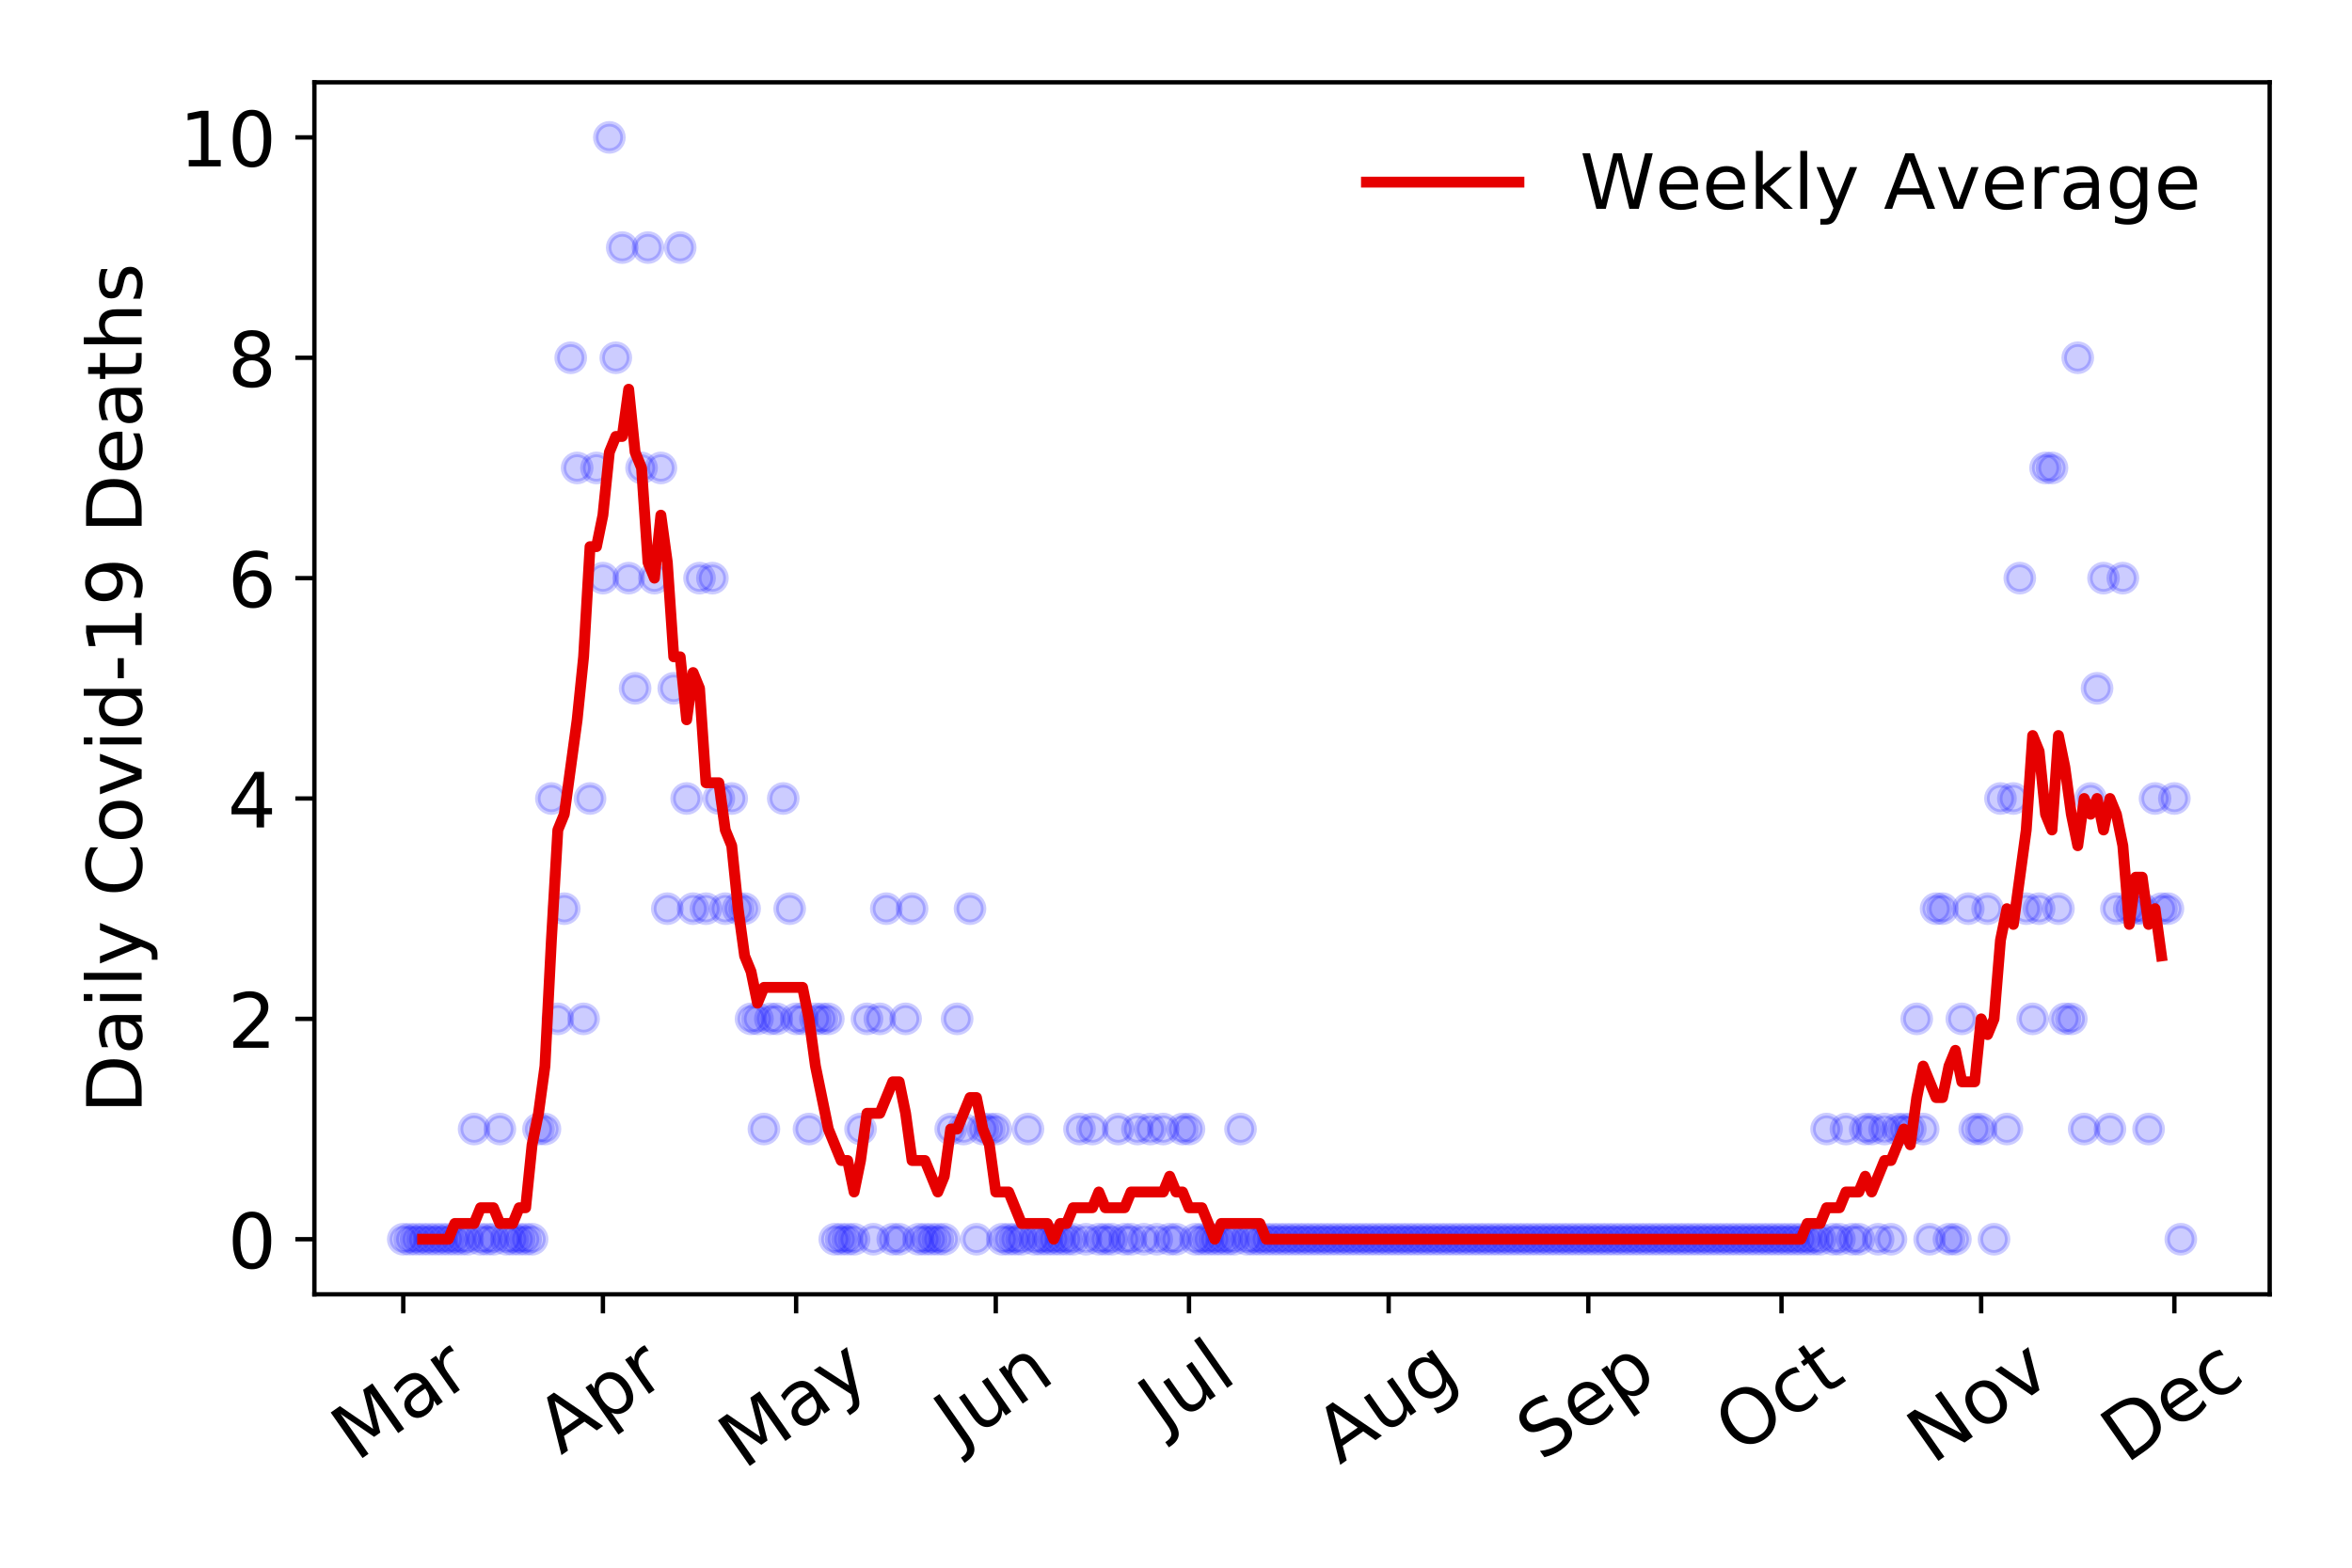 <?xml version="1.0" encoding="utf-8" standalone="no"?>
<!DOCTYPE svg PUBLIC "-//W3C//DTD SVG 1.1//EN"
  "http://www.w3.org/Graphics/SVG/1.1/DTD/svg11.dtd">
<!-- Created with matplotlib (https://matplotlib.org/) -->
<svg height="288pt" version="1.1" viewBox="0 0 432 288" width="432pt" xmlns="http://www.w3.org/2000/svg" xmlns:xlink="http://www.w3.org/1999/xlink">
 <defs>
  <style type="text/css">
*{stroke-linecap:butt;stroke-linejoin:round;}
  </style>
 </defs>
 <g id="figure_1">
  <g id="patch_1">
   <path d="M 0 288 
L 432 288 
L 432 0 
L 0 0 
z
" style="fill:#ffffff;"/>
  </g>
  <g id="axes_1">
   <g id="patch_2">
    <path d="M 57.745 237.778 
L 416.88 237.778 
L 416.88 15.12 
L 57.745 15.12 
z
" style="fill:#ffffff;"/>
   </g>
   <g id="matplotlib.axis_1">
    <g id="xtick_1">
     <g id="line2d_1">
      <defs>
       <path d="M 0 0 
L 0 3.5 
" id="mda8ee2131e" style="stroke:#000000;stroke-width:0.8;"/>
      </defs>
      <g>
       <use style="stroke:#000000;stroke-width:0.8;" x="74.069" xlink:href="#mda8ee2131e" y="237.778"/>
      </g>
     </g>
     <g id="text_1">
      <!-- Mar -->
      <defs>
       <path d="M 9.812 72.906 
L 24.516 72.906 
L 43.109 23.297 
L 61.812 72.906 
L 76.516 72.906 
L 76.516 0 
L 66.891 0 
L 66.891 64.016 
L 48.094 14.016 
L 38.188 14.016 
L 19.391 64.016 
L 19.391 0 
L 9.812 0 
z
" id="DejaVuSans-77"/>
       <path d="M 34.281 27.484 
Q 23.391 27.484 19.188 25 
Q 14.984 22.516 14.984 16.5 
Q 14.984 11.719 18.141 8.906 
Q 21.297 6.109 26.703 6.109 
Q 34.188 6.109 38.703 11.406 
Q 43.219 16.703 43.219 25.484 
L 43.219 27.484 
z
M 52.203 31.203 
L 52.203 0 
L 43.219 0 
L 43.219 8.297 
Q 40.141 3.328 35.547 0.953 
Q 30.953 -1.422 24.312 -1.422 
Q 15.922 -1.422 10.953 3.297 
Q 6 8.016 6 15.922 
Q 6 25.141 12.172 29.828 
Q 18.359 34.516 30.609 34.516 
L 43.219 34.516 
L 43.219 35.406 
Q 43.219 41.609 39.141 45 
Q 35.062 48.391 27.688 48.391 
Q 23 48.391 18.547 47.266 
Q 14.109 46.141 10.016 43.891 
L 10.016 52.203 
Q 14.938 54.109 19.578 55.047 
Q 24.219 56 28.609 56 
Q 40.484 56 46.344 49.844 
Q 52.203 43.703 52.203 31.203 
z
" id="DejaVuSans-97"/>
       <path d="M 41.109 46.297 
Q 39.594 47.172 37.812 47.578 
Q 36.031 48 33.891 48 
Q 26.266 48 22.188 43.047 
Q 18.109 38.094 18.109 28.812 
L 18.109 0 
L 9.078 0 
L 9.078 54.688 
L 18.109 54.688 
L 18.109 46.188 
Q 20.953 51.172 25.484 53.578 
Q 30.031 56 36.531 56 
Q 37.453 56 38.578 55.875 
Q 39.703 55.766 41.062 55.516 
z
" id="DejaVuSans-114"/>
      </defs>
      <g transform="translate(65.467 268.643)rotate(-35)scale(0.14 -0.14)">
       <use xlink:href="#DejaVuSans-77"/>
       <use x="86.279" xlink:href="#DejaVuSans-97"/>
       <use x="147.559" xlink:href="#DejaVuSans-114"/>
      </g>
     </g>
    </g>
    <g id="xtick_2">
     <g id="line2d_2">
      <g>
       <use style="stroke:#000000;stroke-width:0.8;" x="110.74" xlink:href="#mda8ee2131e" y="237.778"/>
      </g>
     </g>
     <g id="text_2">
      <!-- Apr -->
      <defs>
       <path d="M 34.188 63.188 
L 20.797 26.906 
L 47.609 26.906 
z
M 28.609 72.906 
L 39.797 72.906 
L 67.578 0 
L 57.328 0 
L 50.688 18.703 
L 17.828 18.703 
L 11.188 0 
L 0.781 0 
z
" id="DejaVuSans-65"/>
       <path d="M 18.109 8.203 
L 18.109 -20.797 
L 9.078 -20.797 
L 9.078 54.688 
L 18.109 54.688 
L 18.109 46.391 
Q 20.953 51.266 25.266 53.625 
Q 29.594 56 35.594 56 
Q 45.562 56 51.781 48.094 
Q 58.016 40.188 58.016 27.297 
Q 58.016 14.406 51.781 6.484 
Q 45.562 -1.422 35.594 -1.422 
Q 29.594 -1.422 25.266 0.953 
Q 20.953 3.328 18.109 8.203 
z
M 48.688 27.297 
Q 48.688 37.203 44.609 42.844 
Q 40.531 48.484 33.406 48.484 
Q 26.266 48.484 22.188 42.844 
Q 18.109 37.203 18.109 27.297 
Q 18.109 17.391 22.188 11.75 
Q 26.266 6.109 33.406 6.109 
Q 40.531 6.109 44.609 11.75 
Q 48.688 17.391 48.688 27.297 
z
" id="DejaVuSans-112"/>
      </defs>
      <g transform="translate(103.036 267.384)rotate(-35)scale(0.14 -0.14)">
       <use xlink:href="#DejaVuSans-65"/>
       <use x="68.408" xlink:href="#DejaVuSans-112"/>
       <use x="131.885" xlink:href="#DejaVuSans-114"/>
      </g>
     </g>
    </g>
    <g id="xtick_3">
     <g id="line2d_3">
      <g>
       <use style="stroke:#000000;stroke-width:0.8;" x="146.228" xlink:href="#mda8ee2131e" y="237.778"/>
      </g>
     </g>
     <g id="text_3">
      <!-- May -->
      <defs>
       <path d="M 32.172 -5.078 
Q 28.375 -14.844 24.75 -17.812 
Q 21.141 -20.797 15.094 -20.797 
L 7.906 -20.797 
L 7.906 -13.281 
L 13.188 -13.281 
Q 16.891 -13.281 18.938 -11.516 
Q 21 -9.766 23.484 -3.219 
L 25.094 0.875 
L 2.984 54.688 
L 12.5 54.688 
L 29.594 11.922 
L 46.688 54.688 
L 56.203 54.688 
z
" id="DejaVuSans-121"/>
      </defs>
      <g transform="translate(136.588 270.094)rotate(-35)scale(0.14 -0.14)">
       <use xlink:href="#DejaVuSans-77"/>
       <use x="86.279" xlink:href="#DejaVuSans-97"/>
       <use x="147.559" xlink:href="#DejaVuSans-121"/>
      </g>
     </g>
    </g>
    <g id="xtick_4">
     <g id="line2d_4">
      <g>
       <use style="stroke:#000000;stroke-width:0.8;" x="182.898" xlink:href="#mda8ee2131e" y="237.778"/>
      </g>
     </g>
     <g id="text_4">
      <!-- Jun -->
      <defs>
       <path d="M 9.812 72.906 
L 19.672 72.906 
L 19.672 5.078 
Q 19.672 -8.109 14.672 -14.062 
Q 9.672 -20.016 -1.422 -20.016 
L -5.172 -20.016 
L -5.172 -11.719 
L -2.094 -11.719 
Q 4.438 -11.719 7.125 -8.047 
Q 9.812 -4.391 9.812 5.078 
z
" id="DejaVuSans-74"/>
       <path d="M 8.5 21.578 
L 8.5 54.688 
L 17.484 54.688 
L 17.484 21.922 
Q 17.484 14.156 20.5 10.266 
Q 23.531 6.391 29.594 6.391 
Q 36.859 6.391 41.078 11.031 
Q 45.312 15.672 45.312 23.688 
L 45.312 54.688 
L 54.297 54.688 
L 54.297 0 
L 45.312 0 
L 45.312 8.406 
Q 42.047 3.422 37.719 1 
Q 33.406 -1.422 27.688 -1.422 
Q 18.266 -1.422 13.375 4.438 
Q 8.5 10.297 8.5 21.578 
z
M 31.109 56 
z
" id="DejaVuSans-117"/>
       <path d="M 54.891 33.016 
L 54.891 0 
L 45.906 0 
L 45.906 32.719 
Q 45.906 40.484 42.875 44.328 
Q 39.844 48.188 33.797 48.188 
Q 26.516 48.188 22.312 43.547 
Q 18.109 38.922 18.109 30.906 
L 18.109 0 
L 9.078 0 
L 9.078 54.688 
L 18.109 54.688 
L 18.109 46.188 
Q 21.344 51.125 25.703 53.562 
Q 30.078 56 35.797 56 
Q 45.219 56 50.047 50.172 
Q 54.891 44.344 54.891 33.016 
z
" id="DejaVuSans-110"/>
      </defs>
      <g transform="translate(176.154 266.039)rotate(-35)scale(0.14 -0.14)">
       <use xlink:href="#DejaVuSans-74"/>
       <use x="29.492" xlink:href="#DejaVuSans-117"/>
       <use x="92.871" xlink:href="#DejaVuSans-110"/>
      </g>
     </g>
    </g>
    <g id="xtick_5">
     <g id="line2d_5">
      <g>
       <use style="stroke:#000000;stroke-width:0.8;" x="218.386" xlink:href="#mda8ee2131e" y="237.778"/>
      </g>
     </g>
     <g id="text_5">
      <!-- Jul -->
      <defs>
       <path d="M 9.422 75.984 
L 18.406 75.984 
L 18.406 0 
L 9.422 0 
z
" id="DejaVuSans-108"/>
      </defs>
      <g transform="translate(213.683 263.181)rotate(-35)scale(0.14 -0.14)">
       <use xlink:href="#DejaVuSans-74"/>
       <use x="29.492" xlink:href="#DejaVuSans-117"/>
       <use x="92.871" xlink:href="#DejaVuSans-108"/>
      </g>
     </g>
    </g>
    <g id="xtick_6">
     <g id="line2d_6">
      <g>
       <use style="stroke:#000000;stroke-width:0.8;" x="255.056" xlink:href="#mda8ee2131e" y="237.778"/>
      </g>
     </g>
     <g id="text_6">
      <!-- Aug -->
      <defs>
       <path d="M 45.406 27.984 
Q 45.406 37.75 41.375 43.109 
Q 37.359 48.484 30.078 48.484 
Q 22.859 48.484 18.828 43.109 
Q 14.797 37.75 14.797 27.984 
Q 14.797 18.266 18.828 12.891 
Q 22.859 7.516 30.078 7.516 
Q 37.359 7.516 41.375 12.891 
Q 45.406 18.266 45.406 27.984 
z
M 54.391 6.781 
Q 54.391 -7.172 48.188 -13.984 
Q 42 -20.797 29.203 -20.797 
Q 24.469 -20.797 20.266 -20.094 
Q 16.062 -19.391 12.109 -17.922 
L 12.109 -9.188 
Q 16.062 -11.328 19.922 -12.344 
Q 23.781 -13.375 27.781 -13.375 
Q 36.625 -13.375 41.016 -8.766 
Q 45.406 -4.156 45.406 5.172 
L 45.406 9.625 
Q 42.625 4.781 38.281 2.391 
Q 33.938 0 27.875 0 
Q 17.828 0 11.672 7.656 
Q 5.516 15.328 5.516 27.984 
Q 5.516 40.672 11.672 48.328 
Q 17.828 56 27.875 56 
Q 33.938 56 38.281 53.609 
Q 42.625 51.219 45.406 46.391 
L 45.406 54.688 
L 54.391 54.688 
z
" id="DejaVuSans-103"/>
      </defs>
      <g transform="translate(246.075 269.172)rotate(-35)scale(0.14 -0.14)">
       <use xlink:href="#DejaVuSans-65"/>
       <use x="68.408" xlink:href="#DejaVuSans-117"/>
       <use x="131.787" xlink:href="#DejaVuSans-103"/>
      </g>
     </g>
    </g>
    <g id="xtick_7">
     <g id="line2d_7">
      <g>
       <use style="stroke:#000000;stroke-width:0.8;" x="291.727" xlink:href="#mda8ee2131e" y="237.778"/>
      </g>
     </g>
     <g id="text_7">
      <!-- Sep -->
      <defs>
       <path d="M 53.516 70.516 
L 53.516 60.891 
Q 47.906 63.578 42.922 64.891 
Q 37.938 66.219 33.297 66.219 
Q 25.25 66.219 20.875 63.094 
Q 16.5 59.969 16.5 54.203 
Q 16.5 49.359 19.406 46.891 
Q 22.312 44.438 30.422 42.922 
L 36.375 41.703 
Q 47.406 39.594 52.656 34.297 
Q 57.906 29 57.906 20.125 
Q 57.906 9.516 50.797 4.047 
Q 43.703 -1.422 29.984 -1.422 
Q 24.812 -1.422 18.969 -0.25 
Q 13.141 0.922 6.891 3.219 
L 6.891 13.375 
Q 12.891 10.016 18.656 8.297 
Q 24.422 6.594 29.984 6.594 
Q 38.422 6.594 43.016 9.906 
Q 47.609 13.234 47.609 19.391 
Q 47.609 24.75 44.312 27.781 
Q 41.016 30.812 33.5 32.328 
L 27.484 33.5 
Q 16.453 35.688 11.516 40.375 
Q 6.594 45.062 6.594 53.422 
Q 6.594 63.094 13.406 68.656 
Q 20.219 74.219 32.172 74.219 
Q 37.312 74.219 42.625 73.281 
Q 47.953 72.359 53.516 70.516 
z
" id="DejaVuSans-83"/>
       <path d="M 56.203 29.594 
L 56.203 25.203 
L 14.891 25.203 
Q 15.484 15.922 20.484 11.062 
Q 25.484 6.203 34.422 6.203 
Q 39.594 6.203 44.453 7.469 
Q 49.312 8.734 54.109 11.281 
L 54.109 2.781 
Q 49.266 0.734 44.188 -0.344 
Q 39.109 -1.422 33.891 -1.422 
Q 20.797 -1.422 13.156 6.188 
Q 5.516 13.812 5.516 26.812 
Q 5.516 40.234 12.766 48.109 
Q 20.016 56 32.328 56 
Q 43.359 56 49.781 48.891 
Q 56.203 41.797 56.203 29.594 
z
M 47.219 32.234 
Q 47.125 39.594 43.094 43.984 
Q 39.062 48.391 32.422 48.391 
Q 24.906 48.391 20.391 44.141 
Q 15.875 39.891 15.188 32.172 
z
" id="DejaVuSans-101"/>
      </defs>
      <g transform="translate(283.134 268.629)rotate(-35)scale(0.14 -0.14)">
       <use xlink:href="#DejaVuSans-83"/>
       <use x="63.477" xlink:href="#DejaVuSans-101"/>
       <use x="125" xlink:href="#DejaVuSans-112"/>
      </g>
     </g>
    </g>
    <g id="xtick_8">
     <g id="line2d_8">
      <g>
       <use style="stroke:#000000;stroke-width:0.8;" x="327.215" xlink:href="#mda8ee2131e" y="237.778"/>
      </g>
     </g>
     <g id="text_8">
      <!-- Oct -->
      <defs>
       <path d="M 39.406 66.219 
Q 28.656 66.219 22.328 58.203 
Q 16.016 50.203 16.016 36.375 
Q 16.016 22.609 22.328 14.594 
Q 28.656 6.594 39.406 6.594 
Q 50.141 6.594 56.422 14.594 
Q 62.703 22.609 62.703 36.375 
Q 62.703 50.203 56.422 58.203 
Q 50.141 66.219 39.406 66.219 
z
M 39.406 74.219 
Q 54.734 74.219 63.906 63.938 
Q 73.094 53.656 73.094 36.375 
Q 73.094 19.141 63.906 8.859 
Q 54.734 -1.422 39.406 -1.422 
Q 24.031 -1.422 14.812 8.828 
Q 5.609 19.094 5.609 36.375 
Q 5.609 53.656 14.812 63.938 
Q 24.031 74.219 39.406 74.219 
z
" id="DejaVuSans-79"/>
       <path d="M 48.781 52.594 
L 48.781 44.188 
Q 44.969 46.297 41.141 47.344 
Q 37.312 48.391 33.406 48.391 
Q 24.656 48.391 19.812 42.844 
Q 14.984 37.312 14.984 27.297 
Q 14.984 17.281 19.812 11.734 
Q 24.656 6.203 33.406 6.203 
Q 37.312 6.203 41.141 7.25 
Q 44.969 8.297 48.781 10.406 
L 48.781 2.094 
Q 45.016 0.344 40.984 -0.531 
Q 36.969 -1.422 32.422 -1.422 
Q 20.062 -1.422 12.781 6.344 
Q 5.516 14.109 5.516 27.297 
Q 5.516 40.672 12.859 48.328 
Q 20.219 56 33.016 56 
Q 37.156 56 41.109 55.141 
Q 45.062 54.297 48.781 52.594 
z
" id="DejaVuSans-99"/>
       <path d="M 18.312 70.219 
L 18.312 54.688 
L 36.812 54.688 
L 36.812 47.703 
L 18.312 47.703 
L 18.312 18.016 
Q 18.312 11.328 20.141 9.422 
Q 21.969 7.516 27.594 7.516 
L 36.812 7.516 
L 36.812 0 
L 27.594 0 
Q 17.188 0 13.234 3.875 
Q 9.281 7.766 9.281 18.016 
L 9.281 47.703 
L 2.688 47.703 
L 2.688 54.688 
L 9.281 54.688 
L 9.281 70.219 
z
" id="DejaVuSans-116"/>
      </defs>
      <g transform="translate(319.516 267.377)rotate(-35)scale(0.14 -0.14)">
       <use xlink:href="#DejaVuSans-79"/>
       <use x="78.711" xlink:href="#DejaVuSans-99"/>
       <use x="133.691" xlink:href="#DejaVuSans-116"/>
      </g>
     </g>
    </g>
    <g id="xtick_9">
     <g id="line2d_9">
      <g>
       <use style="stroke:#000000;stroke-width:0.8;" x="363.885" xlink:href="#mda8ee2131e" y="237.778"/>
      </g>
     </g>
     <g id="text_9">
      <!-- Nov -->
      <defs>
       <path d="M 9.812 72.906 
L 23.094 72.906 
L 55.422 11.922 
L 55.422 72.906 
L 64.984 72.906 
L 64.984 0 
L 51.703 0 
L 19.391 60.984 
L 19.391 0 
L 9.812 0 
z
" id="DejaVuSans-78"/>
       <path d="M 30.609 48.391 
Q 23.391 48.391 19.188 42.75 
Q 14.984 37.109 14.984 27.297 
Q 14.984 17.484 19.156 11.844 
Q 23.344 6.203 30.609 6.203 
Q 37.797 6.203 41.984 11.859 
Q 46.188 17.531 46.188 27.297 
Q 46.188 37.016 41.984 42.703 
Q 37.797 48.391 30.609 48.391 
z
M 30.609 56 
Q 42.328 56 49.016 48.375 
Q 55.719 40.766 55.719 27.297 
Q 55.719 13.875 49.016 6.219 
Q 42.328 -1.422 30.609 -1.422 
Q 18.844 -1.422 12.172 6.219 
Q 5.516 13.875 5.516 27.297 
Q 5.516 40.766 12.172 48.375 
Q 18.844 56 30.609 56 
z
" id="DejaVuSans-111"/>
       <path d="M 2.984 54.688 
L 12.5 54.688 
L 29.594 8.797 
L 46.688 54.688 
L 56.203 54.688 
L 35.688 0 
L 23.484 0 
z
" id="DejaVuSans-118"/>
      </defs>
      <g transform="translate(354.909 269.166)rotate(-35)scale(0.14 -0.14)">
       <use xlink:href="#DejaVuSans-78"/>
       <use x="74.805" xlink:href="#DejaVuSans-111"/>
       <use x="135.986" xlink:href="#DejaVuSans-118"/>
      </g>
     </g>
    </g>
    <g id="xtick_10">
     <g id="line2d_10">
      <g>
       <use style="stroke:#000000;stroke-width:0.8;" x="399.373" xlink:href="#mda8ee2131e" y="237.778"/>
      </g>
     </g>
     <g id="text_10">
      <!-- Dec -->
      <defs>
       <path d="M 19.672 64.797 
L 19.672 8.109 
L 31.594 8.109 
Q 46.688 8.109 53.688 14.938 
Q 60.688 21.781 60.688 36.531 
Q 60.688 51.172 53.688 57.984 
Q 46.688 64.797 31.594 64.797 
z
M 9.812 72.906 
L 30.078 72.906 
Q 51.266 72.906 61.172 64.094 
Q 71.094 55.281 71.094 36.531 
Q 71.094 17.672 61.125 8.828 
Q 51.172 0 30.078 0 
L 9.812 0 
z
" id="DejaVuSans-68"/>
      </defs>
      <g transform="translate(390.492 269.032)rotate(-35)scale(0.14 -0.14)">
       <use xlink:href="#DejaVuSans-68"/>
       <use x="77.002" xlink:href="#DejaVuSans-101"/>
       <use x="138.525" xlink:href="#DejaVuSans-99"/>
      </g>
     </g>
    </g>
   </g>
   <g id="matplotlib.axis_2">
    <g id="ytick_1">
     <g id="line2d_11">
      <defs>
       <path d="M 0 0 
L -3.5 0 
" id="m5ca458759b" style="stroke:#000000;stroke-width:0.8;"/>
      </defs>
      <g>
       <use style="stroke:#000000;stroke-width:0.8;" x="57.745" xlink:href="#m5ca458759b" y="227.657"/>
      </g>
     </g>
     <g id="text_11">
      <!-- 0 -->
      <defs>
       <path d="M 31.781 66.406 
Q 24.172 66.406 20.328 58.906 
Q 16.5 51.422 16.5 36.375 
Q 16.5 21.391 20.328 13.891 
Q 24.172 6.391 31.781 6.391 
Q 39.453 6.391 43.281 13.891 
Q 47.125 21.391 47.125 36.375 
Q 47.125 51.422 43.281 58.906 
Q 39.453 66.406 31.781 66.406 
z
M 31.781 74.219 
Q 44.047 74.219 50.516 64.516 
Q 56.984 54.828 56.984 36.375 
Q 56.984 17.969 50.516 8.266 
Q 44.047 -1.422 31.781 -1.422 
Q 19.531 -1.422 13.062 8.266 
Q 6.594 17.969 6.594 36.375 
Q 6.594 54.828 13.062 64.516 
Q 19.531 74.219 31.781 74.219 
z
" id="DejaVuSans-48"/>
      </defs>
      <g transform="translate(41.837 232.976)scale(0.14 -0.14)">
       <use xlink:href="#DejaVuSans-48"/>
      </g>
     </g>
    </g>
    <g id="ytick_2">
     <g id="line2d_12">
      <g>
       <use style="stroke:#000000;stroke-width:0.8;" x="57.745" xlink:href="#m5ca458759b" y="187.174"/>
      </g>
     </g>
     <g id="text_12">
      <!-- 2 -->
      <defs>
       <path d="M 19.188 8.297 
L 53.609 8.297 
L 53.609 0 
L 7.328 0 
L 7.328 8.297 
Q 12.938 14.109 22.625 23.891 
Q 32.328 33.688 34.812 36.531 
Q 39.547 41.844 41.422 45.531 
Q 43.312 49.219 43.312 52.781 
Q 43.312 58.594 39.234 62.25 
Q 35.156 65.922 28.609 65.922 
Q 23.969 65.922 18.812 64.312 
Q 13.672 62.703 7.812 59.422 
L 7.812 69.391 
Q 13.766 71.781 18.938 73 
Q 24.125 74.219 28.422 74.219 
Q 39.75 74.219 46.484 68.547 
Q 53.219 62.891 53.219 53.422 
Q 53.219 48.922 51.531 44.891 
Q 49.859 40.875 45.406 35.406 
Q 44.188 33.984 37.641 27.219 
Q 31.109 20.453 19.188 8.297 
z
" id="DejaVuSans-50"/>
      </defs>
      <g transform="translate(41.837 192.493)scale(0.14 -0.14)">
       <use xlink:href="#DejaVuSans-50"/>
      </g>
     </g>
    </g>
    <g id="ytick_3">
     <g id="line2d_13">
      <g>
       <use style="stroke:#000000;stroke-width:0.8;" x="57.745" xlink:href="#m5ca458759b" y="146.691"/>
      </g>
     </g>
     <g id="text_13">
      <!-- 4 -->
      <defs>
       <path d="M 37.797 64.312 
L 12.891 25.391 
L 37.797 25.391 
z
M 35.203 72.906 
L 47.609 72.906 
L 47.609 25.391 
L 58.016 25.391 
L 58.016 17.188 
L 47.609 17.188 
L 47.609 0 
L 37.797 0 
L 37.797 17.188 
L 4.891 17.188 
L 4.891 26.703 
z
" id="DejaVuSans-52"/>
      </defs>
      <g transform="translate(41.837 152.01)scale(0.14 -0.14)">
       <use xlink:href="#DejaVuSans-52"/>
      </g>
     </g>
    </g>
    <g id="ytick_4">
     <g id="line2d_14">
      <g>
       <use style="stroke:#000000;stroke-width:0.8;" x="57.745" xlink:href="#m5ca458759b" y="106.207"/>
      </g>
     </g>
     <g id="text_14">
      <!-- 6 -->
      <defs>
       <path d="M 33.016 40.375 
Q 26.375 40.375 22.484 35.828 
Q 18.609 31.297 18.609 23.391 
Q 18.609 15.531 22.484 10.953 
Q 26.375 6.391 33.016 6.391 
Q 39.656 6.391 43.531 10.953 
Q 47.406 15.531 47.406 23.391 
Q 47.406 31.297 43.531 35.828 
Q 39.656 40.375 33.016 40.375 
z
M 52.594 71.297 
L 52.594 62.312 
Q 48.875 64.062 45.094 64.984 
Q 41.312 65.922 37.594 65.922 
Q 27.828 65.922 22.672 59.328 
Q 17.531 52.734 16.797 39.406 
Q 19.672 43.656 24.016 45.922 
Q 28.375 48.188 33.594 48.188 
Q 44.578 48.188 50.953 41.516 
Q 57.328 34.859 57.328 23.391 
Q 57.328 12.156 50.688 5.359 
Q 44.047 -1.422 33.016 -1.422 
Q 20.359 -1.422 13.672 8.266 
Q 6.984 17.969 6.984 36.375 
Q 6.984 53.656 15.188 63.938 
Q 23.391 74.219 37.203 74.219 
Q 40.922 74.219 44.703 73.484 
Q 48.484 72.75 52.594 71.297 
z
" id="DejaVuSans-54"/>
      </defs>
      <g transform="translate(41.837 111.526)scale(0.14 -0.14)">
       <use xlink:href="#DejaVuSans-54"/>
      </g>
     </g>
    </g>
    <g id="ytick_5">
     <g id="line2d_15">
      <g>
       <use style="stroke:#000000;stroke-width:0.8;" x="57.745" xlink:href="#m5ca458759b" y="65.724"/>
      </g>
     </g>
     <g id="text_15">
      <!-- 8 -->
      <defs>
       <path d="M 31.781 34.625 
Q 24.75 34.625 20.719 30.859 
Q 16.703 27.094 16.703 20.516 
Q 16.703 13.922 20.719 10.156 
Q 24.75 6.391 31.781 6.391 
Q 38.812 6.391 42.859 10.172 
Q 46.922 13.969 46.922 20.516 
Q 46.922 27.094 42.891 30.859 
Q 38.875 34.625 31.781 34.625 
z
M 21.922 38.812 
Q 15.578 40.375 12.031 44.719 
Q 8.5 49.078 8.5 55.328 
Q 8.5 64.062 14.719 69.141 
Q 20.953 74.219 31.781 74.219 
Q 42.672 74.219 48.875 69.141 
Q 55.078 64.062 55.078 55.328 
Q 55.078 49.078 51.531 44.719 
Q 48 40.375 41.703 38.812 
Q 48.828 37.156 52.797 32.312 
Q 56.781 27.484 56.781 20.516 
Q 56.781 9.906 50.312 4.234 
Q 43.844 -1.422 31.781 -1.422 
Q 19.734 -1.422 13.25 4.234 
Q 6.781 9.906 6.781 20.516 
Q 6.781 27.484 10.781 32.312 
Q 14.797 37.156 21.922 38.812 
z
M 18.312 54.391 
Q 18.312 48.734 21.844 45.562 
Q 25.391 42.391 31.781 42.391 
Q 38.141 42.391 41.719 45.562 
Q 45.312 48.734 45.312 54.391 
Q 45.312 60.062 41.719 63.234 
Q 38.141 66.406 31.781 66.406 
Q 25.391 66.406 21.844 63.234 
Q 18.312 60.062 18.312 54.391 
z
" id="DejaVuSans-56"/>
      </defs>
      <g transform="translate(41.837 71.043)scale(0.14 -0.14)">
       <use xlink:href="#DejaVuSans-56"/>
      </g>
     </g>
    </g>
    <g id="ytick_6">
     <g id="line2d_16">
      <g>
       <use style="stroke:#000000;stroke-width:0.8;" x="57.745" xlink:href="#m5ca458759b" y="25.241"/>
      </g>
     </g>
     <g id="text_16">
      <!-- 10 -->
      <defs>
       <path d="M 12.406 8.297 
L 28.516 8.297 
L 28.516 63.922 
L 10.984 60.406 
L 10.984 69.391 
L 28.422 72.906 
L 38.281 72.906 
L 38.281 8.297 
L 54.391 8.297 
L 54.391 0 
L 12.406 0 
z
" id="DejaVuSans-49"/>
      </defs>
      <g transform="translate(32.93 30.56)scale(0.14 -0.14)">
       <use xlink:href="#DejaVuSans-49"/>
       <use x="63.623" xlink:href="#DejaVuSans-48"/>
      </g>
     </g>
    </g>
    <g id="text_17">
     <!-- Daily Covid-19 Deaths -->
     <defs>
      <path d="M 9.422 54.688 
L 18.406 54.688 
L 18.406 0 
L 9.422 0 
z
M 9.422 75.984 
L 18.406 75.984 
L 18.406 64.594 
L 9.422 64.594 
z
" id="DejaVuSans-105"/>
      <path id="DejaVuSans-32"/>
      <path d="M 64.406 67.281 
L 64.406 56.891 
Q 59.422 61.531 53.781 63.812 
Q 48.141 66.109 41.797 66.109 
Q 29.297 66.109 22.656 58.469 
Q 16.016 50.828 16.016 36.375 
Q 16.016 21.969 22.656 14.328 
Q 29.297 6.688 41.797 6.688 
Q 48.141 6.688 53.781 8.984 
Q 59.422 11.281 64.406 15.922 
L 64.406 5.609 
Q 59.234 2.094 53.438 0.328 
Q 47.656 -1.422 41.219 -1.422 
Q 24.656 -1.422 15.125 8.703 
Q 5.609 18.844 5.609 36.375 
Q 5.609 53.953 15.125 64.078 
Q 24.656 74.219 41.219 74.219 
Q 47.75 74.219 53.531 72.484 
Q 59.328 70.75 64.406 67.281 
z
" id="DejaVuSans-67"/>
      <path d="M 45.406 46.391 
L 45.406 75.984 
L 54.391 75.984 
L 54.391 0 
L 45.406 0 
L 45.406 8.203 
Q 42.578 3.328 38.25 0.953 
Q 33.938 -1.422 27.875 -1.422 
Q 17.969 -1.422 11.734 6.484 
Q 5.516 14.406 5.516 27.297 
Q 5.516 40.188 11.734 48.094 
Q 17.969 56 27.875 56 
Q 33.938 56 38.25 53.625 
Q 42.578 51.266 45.406 46.391 
z
M 14.797 27.297 
Q 14.797 17.391 18.875 11.75 
Q 22.953 6.109 30.078 6.109 
Q 37.203 6.109 41.297 11.75 
Q 45.406 17.391 45.406 27.297 
Q 45.406 37.203 41.297 42.844 
Q 37.203 48.484 30.078 48.484 
Q 22.953 48.484 18.875 42.844 
Q 14.797 37.203 14.797 27.297 
z
" id="DejaVuSans-100"/>
      <path d="M 4.891 31.391 
L 31.203 31.391 
L 31.203 23.391 
L 4.891 23.391 
z
" id="DejaVuSans-45"/>
      <path d="M 10.984 1.516 
L 10.984 10.5 
Q 14.703 8.734 18.5 7.812 
Q 22.312 6.891 25.984 6.891 
Q 35.75 6.891 40.891 13.453 
Q 46.047 20.016 46.781 33.406 
Q 43.953 29.203 39.594 26.953 
Q 35.25 24.703 29.984 24.703 
Q 19.047 24.703 12.672 31.312 
Q 6.297 37.938 6.297 49.422 
Q 6.297 60.641 12.938 67.422 
Q 19.578 74.219 30.609 74.219 
Q 43.266 74.219 49.922 64.516 
Q 56.594 54.828 56.594 36.375 
Q 56.594 19.141 48.406 8.859 
Q 40.234 -1.422 26.422 -1.422 
Q 22.703 -1.422 18.891 -0.688 
Q 15.094 0.047 10.984 1.516 
z
M 30.609 32.422 
Q 37.25 32.422 41.125 36.953 
Q 45.016 41.5 45.016 49.422 
Q 45.016 57.281 41.125 61.844 
Q 37.25 66.406 30.609 66.406 
Q 23.969 66.406 20.094 61.844 
Q 16.219 57.281 16.219 49.422 
Q 16.219 41.5 20.094 36.953 
Q 23.969 32.422 30.609 32.422 
z
" id="DejaVuSans-57"/>
      <path d="M 54.891 33.016 
L 54.891 0 
L 45.906 0 
L 45.906 32.719 
Q 45.906 40.484 42.875 44.328 
Q 39.844 48.188 33.797 48.188 
Q 26.516 48.188 22.312 43.547 
Q 18.109 38.922 18.109 30.906 
L 18.109 0 
L 9.078 0 
L 9.078 75.984 
L 18.109 75.984 
L 18.109 46.188 
Q 21.344 51.125 25.703 53.562 
Q 30.078 56 35.797 56 
Q 45.219 56 50.047 50.172 
Q 54.891 44.344 54.891 33.016 
z
" id="DejaVuSans-104"/>
      <path d="M 44.281 53.078 
L 44.281 44.578 
Q 40.484 46.531 36.375 47.5 
Q 32.281 48.484 27.875 48.484 
Q 21.188 48.484 17.844 46.438 
Q 14.5 44.391 14.5 40.281 
Q 14.5 37.156 16.891 35.375 
Q 19.281 33.594 26.516 31.984 
L 29.594 31.297 
Q 39.156 29.25 43.188 25.516 
Q 47.219 21.781 47.219 15.094 
Q 47.219 7.469 41.188 3.016 
Q 35.156 -1.422 24.609 -1.422 
Q 20.219 -1.422 15.453 -0.562 
Q 10.688 0.297 5.422 2 
L 5.422 11.281 
Q 10.406 8.688 15.234 7.391 
Q 20.062 6.109 24.812 6.109 
Q 31.156 6.109 34.562 8.281 
Q 37.984 10.453 37.984 14.406 
Q 37.984 18.062 35.516 20.016 
Q 33.062 21.969 24.703 23.781 
L 21.578 24.516 
Q 13.234 26.266 9.516 29.906 
Q 5.812 33.547 5.812 39.891 
Q 5.812 47.609 11.281 51.797 
Q 16.75 56 26.812 56 
Q 31.781 56 36.172 55.266 
Q 40.578 54.547 44.281 53.078 
z
" id="DejaVuSans-115"/>
     </defs>
     <g transform="translate(26.018 204.56)rotate(-90)scale(0.14 -0.14)">
      <use xlink:href="#DejaVuSans-68"/>
      <use x="77.002" xlink:href="#DejaVuSans-97"/>
      <use x="138.281" xlink:href="#DejaVuSans-105"/>
      <use x="166.064" xlink:href="#DejaVuSans-108"/>
      <use x="193.848" xlink:href="#DejaVuSans-121"/>
      <use x="253.027" xlink:href="#DejaVuSans-32"/>
      <use x="284.814" xlink:href="#DejaVuSans-67"/>
      <use x="354.639" xlink:href="#DejaVuSans-111"/>
      <use x="415.82" xlink:href="#DejaVuSans-118"/>
      <use x="475" xlink:href="#DejaVuSans-105"/>
      <use x="502.783" xlink:href="#DejaVuSans-100"/>
      <use x="566.26" xlink:href="#DejaVuSans-45"/>
      <use x="602.344" xlink:href="#DejaVuSans-49"/>
      <use x="665.967" xlink:href="#DejaVuSans-57"/>
      <use x="729.59" xlink:href="#DejaVuSans-32"/>
      <use x="761.377" xlink:href="#DejaVuSans-68"/>
      <use x="838.379" xlink:href="#DejaVuSans-101"/>
      <use x="899.902" xlink:href="#DejaVuSans-97"/>
      <use x="961.182" xlink:href="#DejaVuSans-116"/>
      <use x="1000.391" xlink:href="#DejaVuSans-104"/>
      <use x="1063.77" xlink:href="#DejaVuSans-115"/>
     </g>
    </g>
   </g>
   <g id="line2d_17">
    <defs>
     <path d="M 0 2.5 
C 0.663 2.5 1.299 2.237 1.768 1.768 
C 2.237 1.299 2.5 0.663 2.5 0 
C 2.5 -0.663 2.237 -1.299 1.768 -1.768 
C 1.299 -2.237 0.663 -2.5 0 -2.5 
C -0.663 -2.5 -1.299 -2.237 -1.768 -1.768 
C -2.237 -1.299 -2.5 -0.663 -2.5 0 
C -2.5 0.663 -2.237 1.299 -1.768 1.768 
C -1.299 2.237 -0.663 2.5 0 2.5 
z
" id="me2473ea07a" style="stroke:#0000ff;stroke-opacity:0.2;"/>
    </defs>
    <g clip-path="url(#pe7ac3cad66)">
     <use style="fill:#0000ff;fill-opacity:0.2;stroke:#0000ff;stroke-opacity:0.2;" x="74.069" xlink:href="#me2473ea07a" y="227.657"/>
     <use style="fill:#0000ff;fill-opacity:0.2;stroke:#0000ff;stroke-opacity:0.2;" x="75.252" xlink:href="#me2473ea07a" y="227.657"/>
     <use style="fill:#0000ff;fill-opacity:0.2;stroke:#0000ff;stroke-opacity:0.2;" x="76.435" xlink:href="#me2473ea07a" y="227.657"/>
     <use style="fill:#0000ff;fill-opacity:0.2;stroke:#0000ff;stroke-opacity:0.2;" x="77.618" xlink:href="#me2473ea07a" y="227.657"/>
     <use style="fill:#0000ff;fill-opacity:0.2;stroke:#0000ff;stroke-opacity:0.2;" x="78.801" xlink:href="#me2473ea07a" y="227.657"/>
     <use style="fill:#0000ff;fill-opacity:0.2;stroke:#0000ff;stroke-opacity:0.2;" x="79.984" xlink:href="#me2473ea07a" y="227.657"/>
     <use style="fill:#0000ff;fill-opacity:0.2;stroke:#0000ff;stroke-opacity:0.2;" x="81.167" xlink:href="#me2473ea07a" y="227.657"/>
     <use style="fill:#0000ff;fill-opacity:0.2;stroke:#0000ff;stroke-opacity:0.2;" x="82.35" xlink:href="#me2473ea07a" y="227.657"/>
     <use style="fill:#0000ff;fill-opacity:0.2;stroke:#0000ff;stroke-opacity:0.2;" x="83.533" xlink:href="#me2473ea07a" y="227.657"/>
     <use style="fill:#0000ff;fill-opacity:0.2;stroke:#0000ff;stroke-opacity:0.2;" x="84.716" xlink:href="#me2473ea07a" y="227.657"/>
     <use style="fill:#0000ff;fill-opacity:0.2;stroke:#0000ff;stroke-opacity:0.2;" x="85.899" xlink:href="#me2473ea07a" y="227.657"/>
     <use style="fill:#0000ff;fill-opacity:0.2;stroke:#0000ff;stroke-opacity:0.2;" x="87.081" xlink:href="#me2473ea07a" y="207.416"/>
     <use style="fill:#0000ff;fill-opacity:0.2;stroke:#0000ff;stroke-opacity:0.2;" x="88.264" xlink:href="#me2473ea07a" y="227.657"/>
     <use style="fill:#0000ff;fill-opacity:0.2;stroke:#0000ff;stroke-opacity:0.2;" x="89.447" xlink:href="#me2473ea07a" y="227.657"/>
     <use style="fill:#0000ff;fill-opacity:0.2;stroke:#0000ff;stroke-opacity:0.2;" x="90.63" xlink:href="#me2473ea07a" y="227.657"/>
     <use style="fill:#0000ff;fill-opacity:0.2;stroke:#0000ff;stroke-opacity:0.2;" x="91.813" xlink:href="#me2473ea07a" y="207.416"/>
     <use style="fill:#0000ff;fill-opacity:0.2;stroke:#0000ff;stroke-opacity:0.2;" x="92.996" xlink:href="#me2473ea07a" y="227.657"/>
     <use style="fill:#0000ff;fill-opacity:0.2;stroke:#0000ff;stroke-opacity:0.2;" x="94.179" xlink:href="#me2473ea07a" y="227.657"/>
     <use style="fill:#0000ff;fill-opacity:0.2;stroke:#0000ff;stroke-opacity:0.2;" x="95.362" xlink:href="#me2473ea07a" y="227.657"/>
     <use style="fill:#0000ff;fill-opacity:0.2;stroke:#0000ff;stroke-opacity:0.2;" x="96.545" xlink:href="#me2473ea07a" y="227.657"/>
     <use style="fill:#0000ff;fill-opacity:0.2;stroke:#0000ff;stroke-opacity:0.2;" x="97.728" xlink:href="#me2473ea07a" y="227.657"/>
     <use style="fill:#0000ff;fill-opacity:0.2;stroke:#0000ff;stroke-opacity:0.2;" x="98.911" xlink:href="#me2473ea07a" y="207.416"/>
     <use style="fill:#0000ff;fill-opacity:0.2;stroke:#0000ff;stroke-opacity:0.2;" x="100.094" xlink:href="#me2473ea07a" y="207.416"/>
     <use style="fill:#0000ff;fill-opacity:0.2;stroke:#0000ff;stroke-opacity:0.2;" x="101.277" xlink:href="#me2473ea07a" y="146.691"/>
     <use style="fill:#0000ff;fill-opacity:0.2;stroke:#0000ff;stroke-opacity:0.2;" x="102.459" xlink:href="#me2473ea07a" y="187.174"/>
     <use style="fill:#0000ff;fill-opacity:0.2;stroke:#0000ff;stroke-opacity:0.2;" x="103.642" xlink:href="#me2473ea07a" y="166.932"/>
     <use style="fill:#0000ff;fill-opacity:0.2;stroke:#0000ff;stroke-opacity:0.2;" x="104.825" xlink:href="#me2473ea07a" y="65.724"/>
     <use style="fill:#0000ff;fill-opacity:0.2;stroke:#0000ff;stroke-opacity:0.2;" x="106.008" xlink:href="#me2473ea07a" y="85.966"/>
     <use style="fill:#0000ff;fill-opacity:0.2;stroke:#0000ff;stroke-opacity:0.2;" x="107.191" xlink:href="#me2473ea07a" y="187.174"/>
     <use style="fill:#0000ff;fill-opacity:0.2;stroke:#0000ff;stroke-opacity:0.2;" x="108.374" xlink:href="#me2473ea07a" y="146.691"/>
     <use style="fill:#0000ff;fill-opacity:0.2;stroke:#0000ff;stroke-opacity:0.2;" x="109.557" xlink:href="#me2473ea07a" y="85.966"/>
     <use style="fill:#0000ff;fill-opacity:0.2;stroke:#0000ff;stroke-opacity:0.2;" x="110.74" xlink:href="#me2473ea07a" y="106.207"/>
     <use style="fill:#0000ff;fill-opacity:0.2;stroke:#0000ff;stroke-opacity:0.2;" x="111.923" xlink:href="#me2473ea07a" y="25.241"/>
     <use style="fill:#0000ff;fill-opacity:0.2;stroke:#0000ff;stroke-opacity:0.2;" x="113.106" xlink:href="#me2473ea07a" y="65.724"/>
     <use style="fill:#0000ff;fill-opacity:0.2;stroke:#0000ff;stroke-opacity:0.2;" x="114.289" xlink:href="#me2473ea07a" y="45.482"/>
     <use style="fill:#0000ff;fill-opacity:0.2;stroke:#0000ff;stroke-opacity:0.2;" x="115.472" xlink:href="#me2473ea07a" y="106.207"/>
     <use style="fill:#0000ff;fill-opacity:0.2;stroke:#0000ff;stroke-opacity:0.2;" x="116.654" xlink:href="#me2473ea07a" y="126.449"/>
     <use style="fill:#0000ff;fill-opacity:0.2;stroke:#0000ff;stroke-opacity:0.2;" x="117.837" xlink:href="#me2473ea07a" y="85.966"/>
     <use style="fill:#0000ff;fill-opacity:0.2;stroke:#0000ff;stroke-opacity:0.2;" x="119.02" xlink:href="#me2473ea07a" y="45.482"/>
     <use style="fill:#0000ff;fill-opacity:0.2;stroke:#0000ff;stroke-opacity:0.2;" x="120.203" xlink:href="#me2473ea07a" y="106.207"/>
     <use style="fill:#0000ff;fill-opacity:0.2;stroke:#0000ff;stroke-opacity:0.2;" x="121.386" xlink:href="#me2473ea07a" y="85.966"/>
     <use style="fill:#0000ff;fill-opacity:0.2;stroke:#0000ff;stroke-opacity:0.2;" x="122.569" xlink:href="#me2473ea07a" y="166.932"/>
     <use style="fill:#0000ff;fill-opacity:0.2;stroke:#0000ff;stroke-opacity:0.2;" x="123.752" xlink:href="#me2473ea07a" y="126.449"/>
     <use style="fill:#0000ff;fill-opacity:0.2;stroke:#0000ff;stroke-opacity:0.2;" x="124.935" xlink:href="#me2473ea07a" y="45.482"/>
     <use style="fill:#0000ff;fill-opacity:0.2;stroke:#0000ff;stroke-opacity:0.2;" x="126.118" xlink:href="#me2473ea07a" y="146.691"/>
     <use style="fill:#0000ff;fill-opacity:0.2;stroke:#0000ff;stroke-opacity:0.2;" x="127.301" xlink:href="#me2473ea07a" y="166.932"/>
     <use style="fill:#0000ff;fill-opacity:0.2;stroke:#0000ff;stroke-opacity:0.2;" x="128.484" xlink:href="#me2473ea07a" y="106.207"/>
     <use style="fill:#0000ff;fill-opacity:0.2;stroke:#0000ff;stroke-opacity:0.2;" x="129.667" xlink:href="#me2473ea07a" y="166.932"/>
     <use style="fill:#0000ff;fill-opacity:0.2;stroke:#0000ff;stroke-opacity:0.2;" x="130.85" xlink:href="#me2473ea07a" y="106.207"/>
     <use style="fill:#0000ff;fill-opacity:0.2;stroke:#0000ff;stroke-opacity:0.2;" x="132.032" xlink:href="#me2473ea07a" y="146.691"/>
     <use style="fill:#0000ff;fill-opacity:0.2;stroke:#0000ff;stroke-opacity:0.2;" x="133.215" xlink:href="#me2473ea07a" y="166.932"/>
     <use style="fill:#0000ff;fill-opacity:0.2;stroke:#0000ff;stroke-opacity:0.2;" x="134.398" xlink:href="#me2473ea07a" y="146.691"/>
     <use style="fill:#0000ff;fill-opacity:0.2;stroke:#0000ff;stroke-opacity:0.2;" x="135.581" xlink:href="#me2473ea07a" y="166.932"/>
     <use style="fill:#0000ff;fill-opacity:0.2;stroke:#0000ff;stroke-opacity:0.2;" x="136.764" xlink:href="#me2473ea07a" y="166.932"/>
     <use style="fill:#0000ff;fill-opacity:0.2;stroke:#0000ff;stroke-opacity:0.2;" x="137.947" xlink:href="#me2473ea07a" y="187.174"/>
     <use style="fill:#0000ff;fill-opacity:0.2;stroke:#0000ff;stroke-opacity:0.2;" x="139.13" xlink:href="#me2473ea07a" y="187.174"/>
     <use style="fill:#0000ff;fill-opacity:0.2;stroke:#0000ff;stroke-opacity:0.2;" x="140.313" xlink:href="#me2473ea07a" y="207.416"/>
     <use style="fill:#0000ff;fill-opacity:0.2;stroke:#0000ff;stroke-opacity:0.2;" x="141.496" xlink:href="#me2473ea07a" y="187.174"/>
     <use style="fill:#0000ff;fill-opacity:0.2;stroke:#0000ff;stroke-opacity:0.2;" x="142.679" xlink:href="#me2473ea07a" y="187.174"/>
     <use style="fill:#0000ff;fill-opacity:0.2;stroke:#0000ff;stroke-opacity:0.2;" x="143.862" xlink:href="#me2473ea07a" y="146.691"/>
     <use style="fill:#0000ff;fill-opacity:0.2;stroke:#0000ff;stroke-opacity:0.2;" x="145.045" xlink:href="#me2473ea07a" y="166.932"/>
     <use style="fill:#0000ff;fill-opacity:0.2;stroke:#0000ff;stroke-opacity:0.2;" x="146.228" xlink:href="#me2473ea07a" y="187.174"/>
     <use style="fill:#0000ff;fill-opacity:0.2;stroke:#0000ff;stroke-opacity:0.2;" x="147.41" xlink:href="#me2473ea07a" y="187.174"/>
     <use style="fill:#0000ff;fill-opacity:0.2;stroke:#0000ff;stroke-opacity:0.2;" x="148.593" xlink:href="#me2473ea07a" y="207.416"/>
     <use style="fill:#0000ff;fill-opacity:0.2;stroke:#0000ff;stroke-opacity:0.2;" x="149.776" xlink:href="#me2473ea07a" y="187.174"/>
     <use style="fill:#0000ff;fill-opacity:0.2;stroke:#0000ff;stroke-opacity:0.2;" x="150.959" xlink:href="#me2473ea07a" y="187.174"/>
     <use style="fill:#0000ff;fill-opacity:0.2;stroke:#0000ff;stroke-opacity:0.2;" x="152.142" xlink:href="#me2473ea07a" y="187.174"/>
     <use style="fill:#0000ff;fill-opacity:0.2;stroke:#0000ff;stroke-opacity:0.2;" x="153.325" xlink:href="#me2473ea07a" y="227.657"/>
     <use style="fill:#0000ff;fill-opacity:0.2;stroke:#0000ff;stroke-opacity:0.2;" x="154.508" xlink:href="#me2473ea07a" y="227.657"/>
     <use style="fill:#0000ff;fill-opacity:0.2;stroke:#0000ff;stroke-opacity:0.2;" x="155.691" xlink:href="#me2473ea07a" y="227.657"/>
     <use style="fill:#0000ff;fill-opacity:0.2;stroke:#0000ff;stroke-opacity:0.2;" x="156.874" xlink:href="#me2473ea07a" y="227.657"/>
     <use style="fill:#0000ff;fill-opacity:0.2;stroke:#0000ff;stroke-opacity:0.2;" x="158.057" xlink:href="#me2473ea07a" y="207.416"/>
     <use style="fill:#0000ff;fill-opacity:0.2;stroke:#0000ff;stroke-opacity:0.2;" x="159.24" xlink:href="#me2473ea07a" y="187.174"/>
     <use style="fill:#0000ff;fill-opacity:0.2;stroke:#0000ff;stroke-opacity:0.2;" x="160.423" xlink:href="#me2473ea07a" y="227.657"/>
     <use style="fill:#0000ff;fill-opacity:0.2;stroke:#0000ff;stroke-opacity:0.2;" x="161.606" xlink:href="#me2473ea07a" y="187.174"/>
     <use style="fill:#0000ff;fill-opacity:0.2;stroke:#0000ff;stroke-opacity:0.2;" x="162.788" xlink:href="#me2473ea07a" y="166.932"/>
     <use style="fill:#0000ff;fill-opacity:0.2;stroke:#0000ff;stroke-opacity:0.2;" x="163.971" xlink:href="#me2473ea07a" y="227.657"/>
     <use style="fill:#0000ff;fill-opacity:0.2;stroke:#0000ff;stroke-opacity:0.2;" x="165.154" xlink:href="#me2473ea07a" y="227.657"/>
     <use style="fill:#0000ff;fill-opacity:0.2;stroke:#0000ff;stroke-opacity:0.2;" x="166.337" xlink:href="#me2473ea07a" y="187.174"/>
     <use style="fill:#0000ff;fill-opacity:0.2;stroke:#0000ff;stroke-opacity:0.2;" x="167.52" xlink:href="#me2473ea07a" y="166.932"/>
     <use style="fill:#0000ff;fill-opacity:0.2;stroke:#0000ff;stroke-opacity:0.2;" x="168.703" xlink:href="#me2473ea07a" y="227.657"/>
     <use style="fill:#0000ff;fill-opacity:0.2;stroke:#0000ff;stroke-opacity:0.2;" x="169.886" xlink:href="#me2473ea07a" y="227.657"/>
     <use style="fill:#0000ff;fill-opacity:0.2;stroke:#0000ff;stroke-opacity:0.2;" x="171.069" xlink:href="#me2473ea07a" y="227.657"/>
     <use style="fill:#0000ff;fill-opacity:0.2;stroke:#0000ff;stroke-opacity:0.2;" x="172.252" xlink:href="#me2473ea07a" y="227.657"/>
     <use style="fill:#0000ff;fill-opacity:0.2;stroke:#0000ff;stroke-opacity:0.2;" x="173.435" xlink:href="#me2473ea07a" y="227.657"/>
     <use style="fill:#0000ff;fill-opacity:0.2;stroke:#0000ff;stroke-opacity:0.2;" x="174.618" xlink:href="#me2473ea07a" y="207.416"/>
     <use style="fill:#0000ff;fill-opacity:0.2;stroke:#0000ff;stroke-opacity:0.2;" x="175.801" xlink:href="#me2473ea07a" y="187.174"/>
     <use style="fill:#0000ff;fill-opacity:0.2;stroke:#0000ff;stroke-opacity:0.2;" x="176.983" xlink:href="#me2473ea07a" y="207.416"/>
     <use style="fill:#0000ff;fill-opacity:0.2;stroke:#0000ff;stroke-opacity:0.2;" x="178.166" xlink:href="#me2473ea07a" y="166.932"/>
     <use style="fill:#0000ff;fill-opacity:0.2;stroke:#0000ff;stroke-opacity:0.2;" x="179.349" xlink:href="#me2473ea07a" y="227.657"/>
     <use style="fill:#0000ff;fill-opacity:0.2;stroke:#0000ff;stroke-opacity:0.2;" x="180.532" xlink:href="#me2473ea07a" y="207.416"/>
     <use style="fill:#0000ff;fill-opacity:0.2;stroke:#0000ff;stroke-opacity:0.2;" x="181.715" xlink:href="#me2473ea07a" y="207.416"/>
     <use style="fill:#0000ff;fill-opacity:0.2;stroke:#0000ff;stroke-opacity:0.2;" x="182.898" xlink:href="#me2473ea07a" y="207.416"/>
     <use style="fill:#0000ff;fill-opacity:0.2;stroke:#0000ff;stroke-opacity:0.2;" x="184.081" xlink:href="#me2473ea07a" y="227.657"/>
     <use style="fill:#0000ff;fill-opacity:0.2;stroke:#0000ff;stroke-opacity:0.2;" x="185.264" xlink:href="#me2473ea07a" y="227.657"/>
     <use style="fill:#0000ff;fill-opacity:0.2;stroke:#0000ff;stroke-opacity:0.2;" x="186.447" xlink:href="#me2473ea07a" y="227.657"/>
     <use style="fill:#0000ff;fill-opacity:0.2;stroke:#0000ff;stroke-opacity:0.2;" x="187.63" xlink:href="#me2473ea07a" y="227.657"/>
     <use style="fill:#0000ff;fill-opacity:0.2;stroke:#0000ff;stroke-opacity:0.2;" x="188.813" xlink:href="#me2473ea07a" y="207.416"/>
     <use style="fill:#0000ff;fill-opacity:0.2;stroke:#0000ff;stroke-opacity:0.2;" x="189.996" xlink:href="#me2473ea07a" y="227.657"/>
     <use style="fill:#0000ff;fill-opacity:0.2;stroke:#0000ff;stroke-opacity:0.2;" x="191.179" xlink:href="#me2473ea07a" y="227.657"/>
     <use style="fill:#0000ff;fill-opacity:0.2;stroke:#0000ff;stroke-opacity:0.2;" x="192.361" xlink:href="#me2473ea07a" y="227.657"/>
     <use style="fill:#0000ff;fill-opacity:0.2;stroke:#0000ff;stroke-opacity:0.2;" x="193.544" xlink:href="#me2473ea07a" y="227.657"/>
     <use style="fill:#0000ff;fill-opacity:0.2;stroke:#0000ff;stroke-opacity:0.2;" x="194.727" xlink:href="#me2473ea07a" y="227.657"/>
     <use style="fill:#0000ff;fill-opacity:0.2;stroke:#0000ff;stroke-opacity:0.2;" x="195.91" xlink:href="#me2473ea07a" y="227.657"/>
     <use style="fill:#0000ff;fill-opacity:0.2;stroke:#0000ff;stroke-opacity:0.2;" x="197.093" xlink:href="#me2473ea07a" y="227.657"/>
     <use style="fill:#0000ff;fill-opacity:0.2;stroke:#0000ff;stroke-opacity:0.2;" x="198.276" xlink:href="#me2473ea07a" y="207.416"/>
     <use style="fill:#0000ff;fill-opacity:0.2;stroke:#0000ff;stroke-opacity:0.2;" x="199.459" xlink:href="#me2473ea07a" y="227.657"/>
     <use style="fill:#0000ff;fill-opacity:0.2;stroke:#0000ff;stroke-opacity:0.2;" x="200.642" xlink:href="#me2473ea07a" y="207.416"/>
     <use style="fill:#0000ff;fill-opacity:0.2;stroke:#0000ff;stroke-opacity:0.2;" x="201.825" xlink:href="#me2473ea07a" y="227.657"/>
     <use style="fill:#0000ff;fill-opacity:0.2;stroke:#0000ff;stroke-opacity:0.2;" x="203.008" xlink:href="#me2473ea07a" y="227.657"/>
     <use style="fill:#0000ff;fill-opacity:0.2;stroke:#0000ff;stroke-opacity:0.2;" x="204.191" xlink:href="#me2473ea07a" y="227.657"/>
     <use style="fill:#0000ff;fill-opacity:0.2;stroke:#0000ff;stroke-opacity:0.2;" x="205.374" xlink:href="#me2473ea07a" y="207.416"/>
     <use style="fill:#0000ff;fill-opacity:0.2;stroke:#0000ff;stroke-opacity:0.2;" x="206.557" xlink:href="#me2473ea07a" y="227.657"/>
     <use style="fill:#0000ff;fill-opacity:0.2;stroke:#0000ff;stroke-opacity:0.2;" x="207.739" xlink:href="#me2473ea07a" y="227.657"/>
     <use style="fill:#0000ff;fill-opacity:0.2;stroke:#0000ff;stroke-opacity:0.2;" x="208.922" xlink:href="#me2473ea07a" y="207.416"/>
     <use style="fill:#0000ff;fill-opacity:0.2;stroke:#0000ff;stroke-opacity:0.2;" x="210.105" xlink:href="#me2473ea07a" y="227.657"/>
     <use style="fill:#0000ff;fill-opacity:0.2;stroke:#0000ff;stroke-opacity:0.2;" x="211.288" xlink:href="#me2473ea07a" y="207.416"/>
     <use style="fill:#0000ff;fill-opacity:0.2;stroke:#0000ff;stroke-opacity:0.2;" x="212.471" xlink:href="#me2473ea07a" y="227.657"/>
     <use style="fill:#0000ff;fill-opacity:0.2;stroke:#0000ff;stroke-opacity:0.2;" x="213.654" xlink:href="#me2473ea07a" y="207.416"/>
     <use style="fill:#0000ff;fill-opacity:0.2;stroke:#0000ff;stroke-opacity:0.2;" x="214.837" xlink:href="#me2473ea07a" y="227.657"/>
     <use style="fill:#0000ff;fill-opacity:0.2;stroke:#0000ff;stroke-opacity:0.2;" x="216.02" xlink:href="#me2473ea07a" y="227.657"/>
     <use style="fill:#0000ff;fill-opacity:0.2;stroke:#0000ff;stroke-opacity:0.2;" x="217.203" xlink:href="#me2473ea07a" y="207.416"/>
     <use style="fill:#0000ff;fill-opacity:0.2;stroke:#0000ff;stroke-opacity:0.2;" x="218.386" xlink:href="#me2473ea07a" y="207.416"/>
     <use style="fill:#0000ff;fill-opacity:0.2;stroke:#0000ff;stroke-opacity:0.2;" x="219.569" xlink:href="#me2473ea07a" y="227.657"/>
     <use style="fill:#0000ff;fill-opacity:0.2;stroke:#0000ff;stroke-opacity:0.2;" x="220.752" xlink:href="#me2473ea07a" y="227.657"/>
     <use style="fill:#0000ff;fill-opacity:0.2;stroke:#0000ff;stroke-opacity:0.2;" x="221.935" xlink:href="#me2473ea07a" y="227.657"/>
     <use style="fill:#0000ff;fill-opacity:0.2;stroke:#0000ff;stroke-opacity:0.2;" x="223.117" xlink:href="#me2473ea07a" y="227.657"/>
     <use style="fill:#0000ff;fill-opacity:0.2;stroke:#0000ff;stroke-opacity:0.2;" x="224.3" xlink:href="#me2473ea07a" y="227.657"/>
     <use style="fill:#0000ff;fill-opacity:0.2;stroke:#0000ff;stroke-opacity:0.2;" x="225.483" xlink:href="#me2473ea07a" y="227.657"/>
     <use style="fill:#0000ff;fill-opacity:0.2;stroke:#0000ff;stroke-opacity:0.2;" x="226.666" xlink:href="#me2473ea07a" y="227.657"/>
     <use style="fill:#0000ff;fill-opacity:0.2;stroke:#0000ff;stroke-opacity:0.2;" x="227.849" xlink:href="#me2473ea07a" y="207.416"/>
     <use style="fill:#0000ff;fill-opacity:0.2;stroke:#0000ff;stroke-opacity:0.2;" x="229.032" xlink:href="#me2473ea07a" y="227.657"/>
     <use style="fill:#0000ff;fill-opacity:0.2;stroke:#0000ff;stroke-opacity:0.2;" x="230.215" xlink:href="#me2473ea07a" y="227.657"/>
     <use style="fill:#0000ff;fill-opacity:0.2;stroke:#0000ff;stroke-opacity:0.2;" x="231.398" xlink:href="#me2473ea07a" y="227.657"/>
     <use style="fill:#0000ff;fill-opacity:0.2;stroke:#0000ff;stroke-opacity:0.2;" x="232.581" xlink:href="#me2473ea07a" y="227.657"/>
     <use style="fill:#0000ff;fill-opacity:0.2;stroke:#0000ff;stroke-opacity:0.2;" x="233.764" xlink:href="#me2473ea07a" y="227.657"/>
     <use style="fill:#0000ff;fill-opacity:0.2;stroke:#0000ff;stroke-opacity:0.2;" x="234.947" xlink:href="#me2473ea07a" y="227.657"/>
     <use style="fill:#0000ff;fill-opacity:0.2;stroke:#0000ff;stroke-opacity:0.2;" x="236.13" xlink:href="#me2473ea07a" y="227.657"/>
     <use style="fill:#0000ff;fill-opacity:0.2;stroke:#0000ff;stroke-opacity:0.2;" x="237.312" xlink:href="#me2473ea07a" y="227.657"/>
     <use style="fill:#0000ff;fill-opacity:0.2;stroke:#0000ff;stroke-opacity:0.2;" x="238.495" xlink:href="#me2473ea07a" y="227.657"/>
     <use style="fill:#0000ff;fill-opacity:0.2;stroke:#0000ff;stroke-opacity:0.2;" x="239.678" xlink:href="#me2473ea07a" y="227.657"/>
     <use style="fill:#0000ff;fill-opacity:0.2;stroke:#0000ff;stroke-opacity:0.2;" x="240.861" xlink:href="#me2473ea07a" y="227.657"/>
     <use style="fill:#0000ff;fill-opacity:0.2;stroke:#0000ff;stroke-opacity:0.2;" x="242.044" xlink:href="#me2473ea07a" y="227.657"/>
     <use style="fill:#0000ff;fill-opacity:0.2;stroke:#0000ff;stroke-opacity:0.2;" x="243.227" xlink:href="#me2473ea07a" y="227.657"/>
     <use style="fill:#0000ff;fill-opacity:0.2;stroke:#0000ff;stroke-opacity:0.2;" x="244.41" xlink:href="#me2473ea07a" y="227.657"/>
     <use style="fill:#0000ff;fill-opacity:0.2;stroke:#0000ff;stroke-opacity:0.2;" x="245.593" xlink:href="#me2473ea07a" y="227.657"/>
     <use style="fill:#0000ff;fill-opacity:0.2;stroke:#0000ff;stroke-opacity:0.2;" x="246.776" xlink:href="#me2473ea07a" y="227.657"/>
     <use style="fill:#0000ff;fill-opacity:0.2;stroke:#0000ff;stroke-opacity:0.2;" x="247.959" xlink:href="#me2473ea07a" y="227.657"/>
     <use style="fill:#0000ff;fill-opacity:0.2;stroke:#0000ff;stroke-opacity:0.2;" x="249.142" xlink:href="#me2473ea07a" y="227.657"/>
     <use style="fill:#0000ff;fill-opacity:0.2;stroke:#0000ff;stroke-opacity:0.2;" x="250.325" xlink:href="#me2473ea07a" y="227.657"/>
     <use style="fill:#0000ff;fill-opacity:0.2;stroke:#0000ff;stroke-opacity:0.2;" x="251.508" xlink:href="#me2473ea07a" y="227.657"/>
     <use style="fill:#0000ff;fill-opacity:0.2;stroke:#0000ff;stroke-opacity:0.2;" x="252.69" xlink:href="#me2473ea07a" y="227.657"/>
     <use style="fill:#0000ff;fill-opacity:0.2;stroke:#0000ff;stroke-opacity:0.2;" x="253.873" xlink:href="#me2473ea07a" y="227.657"/>
     <use style="fill:#0000ff;fill-opacity:0.2;stroke:#0000ff;stroke-opacity:0.2;" x="255.056" xlink:href="#me2473ea07a" y="227.657"/>
     <use style="fill:#0000ff;fill-opacity:0.2;stroke:#0000ff;stroke-opacity:0.2;" x="256.239" xlink:href="#me2473ea07a" y="227.657"/>
     <use style="fill:#0000ff;fill-opacity:0.2;stroke:#0000ff;stroke-opacity:0.2;" x="257.422" xlink:href="#me2473ea07a" y="227.657"/>
     <use style="fill:#0000ff;fill-opacity:0.2;stroke:#0000ff;stroke-opacity:0.2;" x="258.605" xlink:href="#me2473ea07a" y="227.657"/>
     <use style="fill:#0000ff;fill-opacity:0.2;stroke:#0000ff;stroke-opacity:0.2;" x="259.788" xlink:href="#me2473ea07a" y="227.657"/>
     <use style="fill:#0000ff;fill-opacity:0.2;stroke:#0000ff;stroke-opacity:0.2;" x="260.971" xlink:href="#me2473ea07a" y="227.657"/>
     <use style="fill:#0000ff;fill-opacity:0.2;stroke:#0000ff;stroke-opacity:0.2;" x="262.154" xlink:href="#me2473ea07a" y="227.657"/>
     <use style="fill:#0000ff;fill-opacity:0.2;stroke:#0000ff;stroke-opacity:0.2;" x="263.337" xlink:href="#me2473ea07a" y="227.657"/>
     <use style="fill:#0000ff;fill-opacity:0.2;stroke:#0000ff;stroke-opacity:0.2;" x="264.52" xlink:href="#me2473ea07a" y="227.657"/>
     <use style="fill:#0000ff;fill-opacity:0.2;stroke:#0000ff;stroke-opacity:0.2;" x="265.703" xlink:href="#me2473ea07a" y="227.657"/>
     <use style="fill:#0000ff;fill-opacity:0.2;stroke:#0000ff;stroke-opacity:0.2;" x="266.886" xlink:href="#me2473ea07a" y="227.657"/>
     <use style="fill:#0000ff;fill-opacity:0.2;stroke:#0000ff;stroke-opacity:0.2;" x="268.068" xlink:href="#me2473ea07a" y="227.657"/>
     <use style="fill:#0000ff;fill-opacity:0.2;stroke:#0000ff;stroke-opacity:0.2;" x="269.251" xlink:href="#me2473ea07a" y="227.657"/>
     <use style="fill:#0000ff;fill-opacity:0.2;stroke:#0000ff;stroke-opacity:0.2;" x="270.434" xlink:href="#me2473ea07a" y="227.657"/>
     <use style="fill:#0000ff;fill-opacity:0.2;stroke:#0000ff;stroke-opacity:0.2;" x="271.617" xlink:href="#me2473ea07a" y="227.657"/>
     <use style="fill:#0000ff;fill-opacity:0.2;stroke:#0000ff;stroke-opacity:0.2;" x="272.8" xlink:href="#me2473ea07a" y="227.657"/>
     <use style="fill:#0000ff;fill-opacity:0.2;stroke:#0000ff;stroke-opacity:0.2;" x="273.983" xlink:href="#me2473ea07a" y="227.657"/>
     <use style="fill:#0000ff;fill-opacity:0.2;stroke:#0000ff;stroke-opacity:0.2;" x="275.166" xlink:href="#me2473ea07a" y="227.657"/>
     <use style="fill:#0000ff;fill-opacity:0.2;stroke:#0000ff;stroke-opacity:0.2;" x="276.349" xlink:href="#me2473ea07a" y="227.657"/>
     <use style="fill:#0000ff;fill-opacity:0.2;stroke:#0000ff;stroke-opacity:0.2;" x="277.532" xlink:href="#me2473ea07a" y="227.657"/>
     <use style="fill:#0000ff;fill-opacity:0.2;stroke:#0000ff;stroke-opacity:0.2;" x="278.715" xlink:href="#me2473ea07a" y="227.657"/>
     <use style="fill:#0000ff;fill-opacity:0.2;stroke:#0000ff;stroke-opacity:0.2;" x="279.898" xlink:href="#me2473ea07a" y="227.657"/>
     <use style="fill:#0000ff;fill-opacity:0.2;stroke:#0000ff;stroke-opacity:0.2;" x="281.081" xlink:href="#me2473ea07a" y="227.657"/>
     <use style="fill:#0000ff;fill-opacity:0.2;stroke:#0000ff;stroke-opacity:0.2;" x="282.264" xlink:href="#me2473ea07a" y="227.657"/>
     <use style="fill:#0000ff;fill-opacity:0.2;stroke:#0000ff;stroke-opacity:0.2;" x="283.446" xlink:href="#me2473ea07a" y="227.657"/>
     <use style="fill:#0000ff;fill-opacity:0.2;stroke:#0000ff;stroke-opacity:0.2;" x="284.629" xlink:href="#me2473ea07a" y="227.657"/>
     <use style="fill:#0000ff;fill-opacity:0.2;stroke:#0000ff;stroke-opacity:0.2;" x="285.812" xlink:href="#me2473ea07a" y="227.657"/>
     <use style="fill:#0000ff;fill-opacity:0.2;stroke:#0000ff;stroke-opacity:0.2;" x="286.995" xlink:href="#me2473ea07a" y="227.657"/>
     <use style="fill:#0000ff;fill-opacity:0.2;stroke:#0000ff;stroke-opacity:0.2;" x="288.178" xlink:href="#me2473ea07a" y="227.657"/>
     <use style="fill:#0000ff;fill-opacity:0.2;stroke:#0000ff;stroke-opacity:0.2;" x="289.361" xlink:href="#me2473ea07a" y="227.657"/>
     <use style="fill:#0000ff;fill-opacity:0.2;stroke:#0000ff;stroke-opacity:0.2;" x="290.544" xlink:href="#me2473ea07a" y="227.657"/>
     <use style="fill:#0000ff;fill-opacity:0.2;stroke:#0000ff;stroke-opacity:0.2;" x="291.727" xlink:href="#me2473ea07a" y="227.657"/>
     <use style="fill:#0000ff;fill-opacity:0.2;stroke:#0000ff;stroke-opacity:0.2;" x="292.91" xlink:href="#me2473ea07a" y="227.657"/>
     <use style="fill:#0000ff;fill-opacity:0.2;stroke:#0000ff;stroke-opacity:0.2;" x="294.093" xlink:href="#me2473ea07a" y="227.657"/>
     <use style="fill:#0000ff;fill-opacity:0.2;stroke:#0000ff;stroke-opacity:0.2;" x="295.276" xlink:href="#me2473ea07a" y="227.657"/>
     <use style="fill:#0000ff;fill-opacity:0.2;stroke:#0000ff;stroke-opacity:0.2;" x="296.459" xlink:href="#me2473ea07a" y="227.657"/>
     <use style="fill:#0000ff;fill-opacity:0.2;stroke:#0000ff;stroke-opacity:0.2;" x="297.642" xlink:href="#me2473ea07a" y="227.657"/>
     <use style="fill:#0000ff;fill-opacity:0.2;stroke:#0000ff;stroke-opacity:0.2;" x="298.824" xlink:href="#me2473ea07a" y="227.657"/>
     <use style="fill:#0000ff;fill-opacity:0.2;stroke:#0000ff;stroke-opacity:0.2;" x="300.007" xlink:href="#me2473ea07a" y="227.657"/>
     <use style="fill:#0000ff;fill-opacity:0.2;stroke:#0000ff;stroke-opacity:0.2;" x="301.19" xlink:href="#me2473ea07a" y="227.657"/>
     <use style="fill:#0000ff;fill-opacity:0.2;stroke:#0000ff;stroke-opacity:0.2;" x="302.373" xlink:href="#me2473ea07a" y="227.657"/>
     <use style="fill:#0000ff;fill-opacity:0.2;stroke:#0000ff;stroke-opacity:0.2;" x="303.556" xlink:href="#me2473ea07a" y="227.657"/>
     <use style="fill:#0000ff;fill-opacity:0.2;stroke:#0000ff;stroke-opacity:0.2;" x="304.739" xlink:href="#me2473ea07a" y="227.657"/>
     <use style="fill:#0000ff;fill-opacity:0.2;stroke:#0000ff;stroke-opacity:0.2;" x="305.922" xlink:href="#me2473ea07a" y="227.657"/>
     <use style="fill:#0000ff;fill-opacity:0.2;stroke:#0000ff;stroke-opacity:0.2;" x="307.105" xlink:href="#me2473ea07a" y="227.657"/>
     <use style="fill:#0000ff;fill-opacity:0.2;stroke:#0000ff;stroke-opacity:0.2;" x="308.288" xlink:href="#me2473ea07a" y="227.657"/>
     <use style="fill:#0000ff;fill-opacity:0.2;stroke:#0000ff;stroke-opacity:0.2;" x="309.471" xlink:href="#me2473ea07a" y="227.657"/>
     <use style="fill:#0000ff;fill-opacity:0.2;stroke:#0000ff;stroke-opacity:0.2;" x="310.654" xlink:href="#me2473ea07a" y="227.657"/>
     <use style="fill:#0000ff;fill-opacity:0.2;stroke:#0000ff;stroke-opacity:0.2;" x="311.837" xlink:href="#me2473ea07a" y="227.657"/>
     <use style="fill:#0000ff;fill-opacity:0.2;stroke:#0000ff;stroke-opacity:0.2;" x="313.019" xlink:href="#me2473ea07a" y="227.657"/>
     <use style="fill:#0000ff;fill-opacity:0.2;stroke:#0000ff;stroke-opacity:0.2;" x="314.202" xlink:href="#me2473ea07a" y="227.657"/>
     <use style="fill:#0000ff;fill-opacity:0.2;stroke:#0000ff;stroke-opacity:0.2;" x="315.385" xlink:href="#me2473ea07a" y="227.657"/>
     <use style="fill:#0000ff;fill-opacity:0.2;stroke:#0000ff;stroke-opacity:0.2;" x="316.568" xlink:href="#me2473ea07a" y="227.657"/>
     <use style="fill:#0000ff;fill-opacity:0.2;stroke:#0000ff;stroke-opacity:0.2;" x="317.751" xlink:href="#me2473ea07a" y="227.657"/>
     <use style="fill:#0000ff;fill-opacity:0.2;stroke:#0000ff;stroke-opacity:0.2;" x="318.934" xlink:href="#me2473ea07a" y="227.657"/>
     <use style="fill:#0000ff;fill-opacity:0.2;stroke:#0000ff;stroke-opacity:0.2;" x="320.117" xlink:href="#me2473ea07a" y="227.657"/>
     <use style="fill:#0000ff;fill-opacity:0.2;stroke:#0000ff;stroke-opacity:0.2;" x="321.3" xlink:href="#me2473ea07a" y="227.657"/>
     <use style="fill:#0000ff;fill-opacity:0.2;stroke:#0000ff;stroke-opacity:0.2;" x="322.483" xlink:href="#me2473ea07a" y="227.657"/>
     <use style="fill:#0000ff;fill-opacity:0.2;stroke:#0000ff;stroke-opacity:0.2;" x="323.666" xlink:href="#me2473ea07a" y="227.657"/>
     <use style="fill:#0000ff;fill-opacity:0.2;stroke:#0000ff;stroke-opacity:0.2;" x="324.849" xlink:href="#me2473ea07a" y="227.657"/>
     <use style="fill:#0000ff;fill-opacity:0.2;stroke:#0000ff;stroke-opacity:0.2;" x="326.032" xlink:href="#me2473ea07a" y="227.657"/>
     <use style="fill:#0000ff;fill-opacity:0.2;stroke:#0000ff;stroke-opacity:0.2;" x="327.215" xlink:href="#me2473ea07a" y="227.657"/>
     <use style="fill:#0000ff;fill-opacity:0.2;stroke:#0000ff;stroke-opacity:0.2;" x="328.397" xlink:href="#me2473ea07a" y="227.657"/>
     <use style="fill:#0000ff;fill-opacity:0.2;stroke:#0000ff;stroke-opacity:0.2;" x="329.58" xlink:href="#me2473ea07a" y="227.657"/>
     <use style="fill:#0000ff;fill-opacity:0.2;stroke:#0000ff;stroke-opacity:0.2;" x="330.763" xlink:href="#me2473ea07a" y="227.657"/>
     <use style="fill:#0000ff;fill-opacity:0.2;stroke:#0000ff;stroke-opacity:0.2;" x="331.946" xlink:href="#me2473ea07a" y="227.657"/>
     <use style="fill:#0000ff;fill-opacity:0.2;stroke:#0000ff;stroke-opacity:0.2;" x="333.129" xlink:href="#me2473ea07a" y="227.657"/>
     <use style="fill:#0000ff;fill-opacity:0.2;stroke:#0000ff;stroke-opacity:0.2;" x="334.312" xlink:href="#me2473ea07a" y="227.657"/>
     <use style="fill:#0000ff;fill-opacity:0.2;stroke:#0000ff;stroke-opacity:0.2;" x="335.495" xlink:href="#me2473ea07a" y="207.416"/>
     <use style="fill:#0000ff;fill-opacity:0.2;stroke:#0000ff;stroke-opacity:0.2;" x="336.678" xlink:href="#me2473ea07a" y="227.657"/>
     <use style="fill:#0000ff;fill-opacity:0.2;stroke:#0000ff;stroke-opacity:0.2;" x="337.861" xlink:href="#me2473ea07a" y="227.657"/>
     <use style="fill:#0000ff;fill-opacity:0.2;stroke:#0000ff;stroke-opacity:0.2;" x="339.044" xlink:href="#me2473ea07a" y="207.416"/>
     <use style="fill:#0000ff;fill-opacity:0.2;stroke:#0000ff;stroke-opacity:0.2;" x="340.227" xlink:href="#me2473ea07a" y="227.657"/>
     <use style="fill:#0000ff;fill-opacity:0.2;stroke:#0000ff;stroke-opacity:0.2;" x="341.41" xlink:href="#me2473ea07a" y="227.657"/>
     <use style="fill:#0000ff;fill-opacity:0.2;stroke:#0000ff;stroke-opacity:0.2;" x="342.593" xlink:href="#me2473ea07a" y="207.416"/>
     <use style="fill:#0000ff;fill-opacity:0.2;stroke:#0000ff;stroke-opacity:0.2;" x="343.775" xlink:href="#me2473ea07a" y="207.416"/>
     <use style="fill:#0000ff;fill-opacity:0.2;stroke:#0000ff;stroke-opacity:0.2;" x="344.958" xlink:href="#me2473ea07a" y="227.657"/>
     <use style="fill:#0000ff;fill-opacity:0.2;stroke:#0000ff;stroke-opacity:0.2;" x="346.141" xlink:href="#me2473ea07a" y="207.416"/>
     <use style="fill:#0000ff;fill-opacity:0.2;stroke:#0000ff;stroke-opacity:0.2;" x="347.324" xlink:href="#me2473ea07a" y="227.657"/>
     <use style="fill:#0000ff;fill-opacity:0.2;stroke:#0000ff;stroke-opacity:0.2;" x="348.507" xlink:href="#me2473ea07a" y="207.416"/>
     <use style="fill:#0000ff;fill-opacity:0.2;stroke:#0000ff;stroke-opacity:0.2;" x="349.69" xlink:href="#me2473ea07a" y="207.416"/>
     <use style="fill:#0000ff;fill-opacity:0.2;stroke:#0000ff;stroke-opacity:0.2;" x="350.873" xlink:href="#me2473ea07a" y="207.416"/>
     <use style="fill:#0000ff;fill-opacity:0.2;stroke:#0000ff;stroke-opacity:0.2;" x="352.056" xlink:href="#me2473ea07a" y="187.174"/>
     <use style="fill:#0000ff;fill-opacity:0.2;stroke:#0000ff;stroke-opacity:0.2;" x="353.239" xlink:href="#me2473ea07a" y="207.416"/>
     <use style="fill:#0000ff;fill-opacity:0.2;stroke:#0000ff;stroke-opacity:0.2;" x="354.422" xlink:href="#me2473ea07a" y="227.657"/>
     <use style="fill:#0000ff;fill-opacity:0.2;stroke:#0000ff;stroke-opacity:0.2;" x="355.605" xlink:href="#me2473ea07a" y="166.932"/>
     <use style="fill:#0000ff;fill-opacity:0.2;stroke:#0000ff;stroke-opacity:0.2;" x="356.788" xlink:href="#me2473ea07a" y="166.932"/>
     <use style="fill:#0000ff;fill-opacity:0.2;stroke:#0000ff;stroke-opacity:0.2;" x="357.971" xlink:href="#me2473ea07a" y="227.657"/>
     <use style="fill:#0000ff;fill-opacity:0.2;stroke:#0000ff;stroke-opacity:0.2;" x="359.153" xlink:href="#me2473ea07a" y="227.657"/>
     <use style="fill:#0000ff;fill-opacity:0.2;stroke:#0000ff;stroke-opacity:0.2;" x="360.336" xlink:href="#me2473ea07a" y="187.174"/>
     <use style="fill:#0000ff;fill-opacity:0.2;stroke:#0000ff;stroke-opacity:0.2;" x="361.519" xlink:href="#me2473ea07a" y="166.932"/>
     <use style="fill:#0000ff;fill-opacity:0.2;stroke:#0000ff;stroke-opacity:0.2;" x="362.702" xlink:href="#me2473ea07a" y="207.416"/>
     <use style="fill:#0000ff;fill-opacity:0.2;stroke:#0000ff;stroke-opacity:0.2;" x="363.885" xlink:href="#me2473ea07a" y="207.416"/>
     <use style="fill:#0000ff;fill-opacity:0.2;stroke:#0000ff;stroke-opacity:0.2;" x="365.068" xlink:href="#me2473ea07a" y="166.932"/>
     <use style="fill:#0000ff;fill-opacity:0.2;stroke:#0000ff;stroke-opacity:0.2;" x="366.251" xlink:href="#me2473ea07a" y="227.657"/>
     <use style="fill:#0000ff;fill-opacity:0.2;stroke:#0000ff;stroke-opacity:0.2;" x="367.434" xlink:href="#me2473ea07a" y="146.691"/>
     <use style="fill:#0000ff;fill-opacity:0.2;stroke:#0000ff;stroke-opacity:0.2;" x="368.617" xlink:href="#me2473ea07a" y="207.416"/>
     <use style="fill:#0000ff;fill-opacity:0.2;stroke:#0000ff;stroke-opacity:0.2;" x="369.8" xlink:href="#me2473ea07a" y="146.691"/>
     <use style="fill:#0000ff;fill-opacity:0.2;stroke:#0000ff;stroke-opacity:0.2;" x="370.983" xlink:href="#me2473ea07a" y="106.207"/>
     <use style="fill:#0000ff;fill-opacity:0.2;stroke:#0000ff;stroke-opacity:0.2;" x="372.166" xlink:href="#me2473ea07a" y="166.932"/>
     <use style="fill:#0000ff;fill-opacity:0.2;stroke:#0000ff;stroke-opacity:0.2;" x="373.348" xlink:href="#me2473ea07a" y="187.174"/>
     <use style="fill:#0000ff;fill-opacity:0.2;stroke:#0000ff;stroke-opacity:0.2;" x="374.531" xlink:href="#me2473ea07a" y="166.932"/>
     <use style="fill:#0000ff;fill-opacity:0.2;stroke:#0000ff;stroke-opacity:0.2;" x="375.714" xlink:href="#me2473ea07a" y="85.966"/>
     <use style="fill:#0000ff;fill-opacity:0.2;stroke:#0000ff;stroke-opacity:0.2;" x="376.897" xlink:href="#me2473ea07a" y="85.966"/>
     <use style="fill:#0000ff;fill-opacity:0.2;stroke:#0000ff;stroke-opacity:0.2;" x="378.08" xlink:href="#me2473ea07a" y="166.932"/>
     <use style="fill:#0000ff;fill-opacity:0.2;stroke:#0000ff;stroke-opacity:0.2;" x="379.263" xlink:href="#me2473ea07a" y="187.174"/>
     <use style="fill:#0000ff;fill-opacity:0.2;stroke:#0000ff;stroke-opacity:0.2;" x="380.446" xlink:href="#me2473ea07a" y="187.174"/>
     <use style="fill:#0000ff;fill-opacity:0.2;stroke:#0000ff;stroke-opacity:0.2;" x="381.629" xlink:href="#me2473ea07a" y="65.724"/>
     <use style="fill:#0000ff;fill-opacity:0.2;stroke:#0000ff;stroke-opacity:0.2;" x="382.812" xlink:href="#me2473ea07a" y="207.416"/>
     <use style="fill:#0000ff;fill-opacity:0.2;stroke:#0000ff;stroke-opacity:0.2;" x="383.995" xlink:href="#me2473ea07a" y="146.691"/>
     <use style="fill:#0000ff;fill-opacity:0.2;stroke:#0000ff;stroke-opacity:0.2;" x="385.178" xlink:href="#me2473ea07a" y="126.449"/>
     <use style="fill:#0000ff;fill-opacity:0.2;stroke:#0000ff;stroke-opacity:0.2;" x="386.361" xlink:href="#me2473ea07a" y="106.207"/>
     <use style="fill:#0000ff;fill-opacity:0.2;stroke:#0000ff;stroke-opacity:0.2;" x="387.544" xlink:href="#me2473ea07a" y="207.416"/>
     <use style="fill:#0000ff;fill-opacity:0.2;stroke:#0000ff;stroke-opacity:0.2;" x="388.726" xlink:href="#me2473ea07a" y="166.932"/>
     <use style="fill:#0000ff;fill-opacity:0.2;stroke:#0000ff;stroke-opacity:0.2;" x="389.909" xlink:href="#me2473ea07a" y="106.207"/>
     <use style="fill:#0000ff;fill-opacity:0.2;stroke:#0000ff;stroke-opacity:0.2;" x="391.092" xlink:href="#me2473ea07a" y="166.932"/>
     <use style="fill:#0000ff;fill-opacity:0.2;stroke:#0000ff;stroke-opacity:0.2;" x="392.275" xlink:href="#me2473ea07a" y="166.932"/>
     <use style="fill:#0000ff;fill-opacity:0.2;stroke:#0000ff;stroke-opacity:0.2;" x="393.458" xlink:href="#me2473ea07a" y="166.932"/>
     <use style="fill:#0000ff;fill-opacity:0.2;stroke:#0000ff;stroke-opacity:0.2;" x="394.641" xlink:href="#me2473ea07a" y="207.416"/>
     <use style="fill:#0000ff;fill-opacity:0.2;stroke:#0000ff;stroke-opacity:0.2;" x="395.824" xlink:href="#me2473ea07a" y="146.691"/>
     <use style="fill:#0000ff;fill-opacity:0.2;stroke:#0000ff;stroke-opacity:0.2;" x="397.007" xlink:href="#me2473ea07a" y="166.932"/>
     <use style="fill:#0000ff;fill-opacity:0.2;stroke:#0000ff;stroke-opacity:0.2;" x="398.19" xlink:href="#me2473ea07a" y="166.932"/>
     <use style="fill:#0000ff;fill-opacity:0.2;stroke:#0000ff;stroke-opacity:0.2;" x="399.373" xlink:href="#me2473ea07a" y="146.691"/>
     <use style="fill:#0000ff;fill-opacity:0.2;stroke:#0000ff;stroke-opacity:0.2;" x="400.556" xlink:href="#me2473ea07a" y="227.657"/>
    </g>
   </g>
   <g id="line2d_18">
    <path clip-path="url(#pe7ac3cad66)" d="M 77.618 227.657 
L 82.35 227.657 
L 83.533 224.766 
L 87.081 224.766 
L 88.264 221.874 
L 90.63 221.874 
L 91.813 224.766 
L 94.179 224.766 
L 95.362 221.874 
L 96.545 221.874 
L 97.728 210.307 
L 98.911 204.524 
L 100.094 195.849 
L 101.277 172.716 
L 102.459 152.474 
L 103.642 149.582 
L 106.008 132.232 
L 107.191 120.666 
L 108.374 100.424 
L 109.557 100.424 
L 110.74 94.641 
L 111.923 83.074 
L 113.106 80.182 
L 114.289 80.182 
L 115.472 71.507 
L 116.654 83.074 
L 117.837 85.966 
L 119.02 103.316 
L 120.203 106.207 
L 121.386 94.641 
L 122.569 103.316 
L 123.752 120.666 
L 124.935 120.666 
L 126.118 132.232 
L 127.301 123.557 
L 128.484 126.449 
L 129.667 143.799 
L 132.032 143.799 
L 133.215 152.474 
L 134.398 155.366 
L 135.581 166.932 
L 136.764 175.607 
L 137.947 178.499 
L 139.13 184.282 
L 140.313 181.391 
L 147.41 181.391 
L 148.593 187.174 
L 149.776 195.849 
L 152.142 207.416 
L 154.508 213.199 
L 155.691 213.199 
L 156.874 218.982 
L 158.057 213.199 
L 159.24 204.524 
L 161.606 204.524 
L 163.971 198.741 
L 165.154 198.741 
L 166.337 204.524 
L 167.52 213.199 
L 169.886 213.199 
L 172.252 218.982 
L 173.435 216.091 
L 174.618 207.416 
L 175.801 207.416 
L 178.166 201.632 
L 179.349 201.632 
L 180.532 207.416 
L 181.715 210.307 
L 182.898 218.982 
L 185.264 218.982 
L 187.63 224.766 
L 192.361 224.766 
L 193.544 227.657 
L 194.727 224.766 
L 195.91 224.766 
L 197.093 221.874 
L 200.642 221.874 
L 201.825 218.982 
L 203.008 221.874 
L 206.557 221.874 
L 207.739 218.982 
L 213.654 218.982 
L 214.837 216.091 
L 216.02 218.982 
L 217.203 218.982 
L 218.386 221.874 
L 220.752 221.874 
L 223.117 227.657 
L 224.3 224.766 
L 231.398 224.766 
L 232.581 227.657 
L 330.763 227.657 
L 331.946 224.766 
L 334.312 224.766 
L 335.495 221.874 
L 337.861 221.874 
L 339.044 218.982 
L 341.41 218.982 
L 342.593 216.091 
L 343.775 218.982 
L 346.141 213.199 
L 347.324 213.199 
L 349.69 207.416 
L 350.873 210.307 
L 352.056 201.632 
L 353.239 195.849 
L 355.605 201.632 
L 356.788 201.632 
L 357.971 195.849 
L 359.153 192.957 
L 360.336 198.741 
L 362.702 198.741 
L 363.885 187.174 
L 365.068 190.066 
L 366.251 187.174 
L 367.434 172.716 
L 368.617 166.932 
L 369.8 169.824 
L 372.166 152.474 
L 373.348 135.124 
L 374.531 138.016 
L 375.714 149.582 
L 376.897 152.474 
L 378.08 135.124 
L 379.263 140.907 
L 380.446 149.582 
L 381.629 155.366 
L 382.812 146.691 
L 383.995 149.582 
L 385.178 146.691 
L 386.361 152.474 
L 387.544 146.691 
L 388.726 149.582 
L 389.909 155.366 
L 391.092 169.824 
L 392.275 161.149 
L 393.458 161.149 
L 394.641 169.824 
L 395.824 166.932 
L 397.007 175.607 
L 397.007 175.607 
" style="fill:none;stroke:#e60000;stroke-linecap:square;stroke-width:2;"/>
   </g>
   <g id="patch_3">
    <path d="M 57.745 237.778 
L 57.745 15.12 
" style="fill:none;stroke:#000000;stroke-linecap:square;stroke-linejoin:miter;stroke-width:0.8;"/>
   </g>
   <g id="patch_4">
    <path d="M 416.88 237.778 
L 416.88 15.12 
" style="fill:none;stroke:#000000;stroke-linecap:square;stroke-linejoin:miter;stroke-width:0.8;"/>
   </g>
   <g id="patch_5">
    <path d="M 57.745 237.778 
L 416.88 237.778 
" style="fill:none;stroke:#000000;stroke-linecap:square;stroke-linejoin:miter;stroke-width:0.8;"/>
   </g>
   <g id="patch_6">
    <path d="M 57.745 15.12 
L 416.88 15.12 
" style="fill:none;stroke:#000000;stroke-linecap:square;stroke-linejoin:miter;stroke-width:0.8;"/>
   </g>
   <g id="legend_1">
    <g id="line2d_19">
     <path d="M 250.984 33.458 
L 278.984 33.458 
" style="fill:none;stroke:#e60000;stroke-linecap:square;stroke-width:2;"/>
    </g>
    <g id="line2d_20"/>
    <g id="text_18">
     <!-- Weekly Average -->
     <defs>
      <path d="M 3.328 72.906 
L 13.281 72.906 
L 28.609 11.281 
L 43.891 72.906 
L 54.984 72.906 
L 70.312 11.281 
L 85.594 72.906 
L 95.609 72.906 
L 77.297 0 
L 64.891 0 
L 49.516 63.281 
L 33.984 0 
L 21.578 0 
z
" id="DejaVuSans-87"/>
      <path d="M 9.078 75.984 
L 18.109 75.984 
L 18.109 31.109 
L 44.922 54.688 
L 56.391 54.688 
L 27.391 29.109 
L 57.625 0 
L 45.906 0 
L 18.109 26.703 
L 18.109 0 
L 9.078 0 
z
" id="DejaVuSans-107"/>
     </defs>
     <g transform="translate(290.184 38.358)scale(0.14 -0.14)">
      <use xlink:href="#DejaVuSans-87"/>
      <use x="98.799" xlink:href="#DejaVuSans-101"/>
      <use x="160.322" xlink:href="#DejaVuSans-101"/>
      <use x="221.846" xlink:href="#DejaVuSans-107"/>
      <use x="279.756" xlink:href="#DejaVuSans-108"/>
      <use x="307.539" xlink:href="#DejaVuSans-121"/>
      <use x="366.719" xlink:href="#DejaVuSans-32"/>
      <use x="398.506" xlink:href="#DejaVuSans-65"/>
      <use x="466.836" xlink:href="#DejaVuSans-118"/>
      <use x="526.016" xlink:href="#DejaVuSans-101"/>
      <use x="587.539" xlink:href="#DejaVuSans-114"/>
      <use x="628.652" xlink:href="#DejaVuSans-97"/>
      <use x="689.932" xlink:href="#DejaVuSans-103"/>
      <use x="753.408" xlink:href="#DejaVuSans-101"/>
     </g>
    </g>
   </g>
  </g>
 </g>
 <defs>
  <clipPath id="pe7ac3cad66">
   <rect height="222.658" width="359.135" x="57.745" y="15.12"/>
  </clipPath>
 </defs>
</svg>
